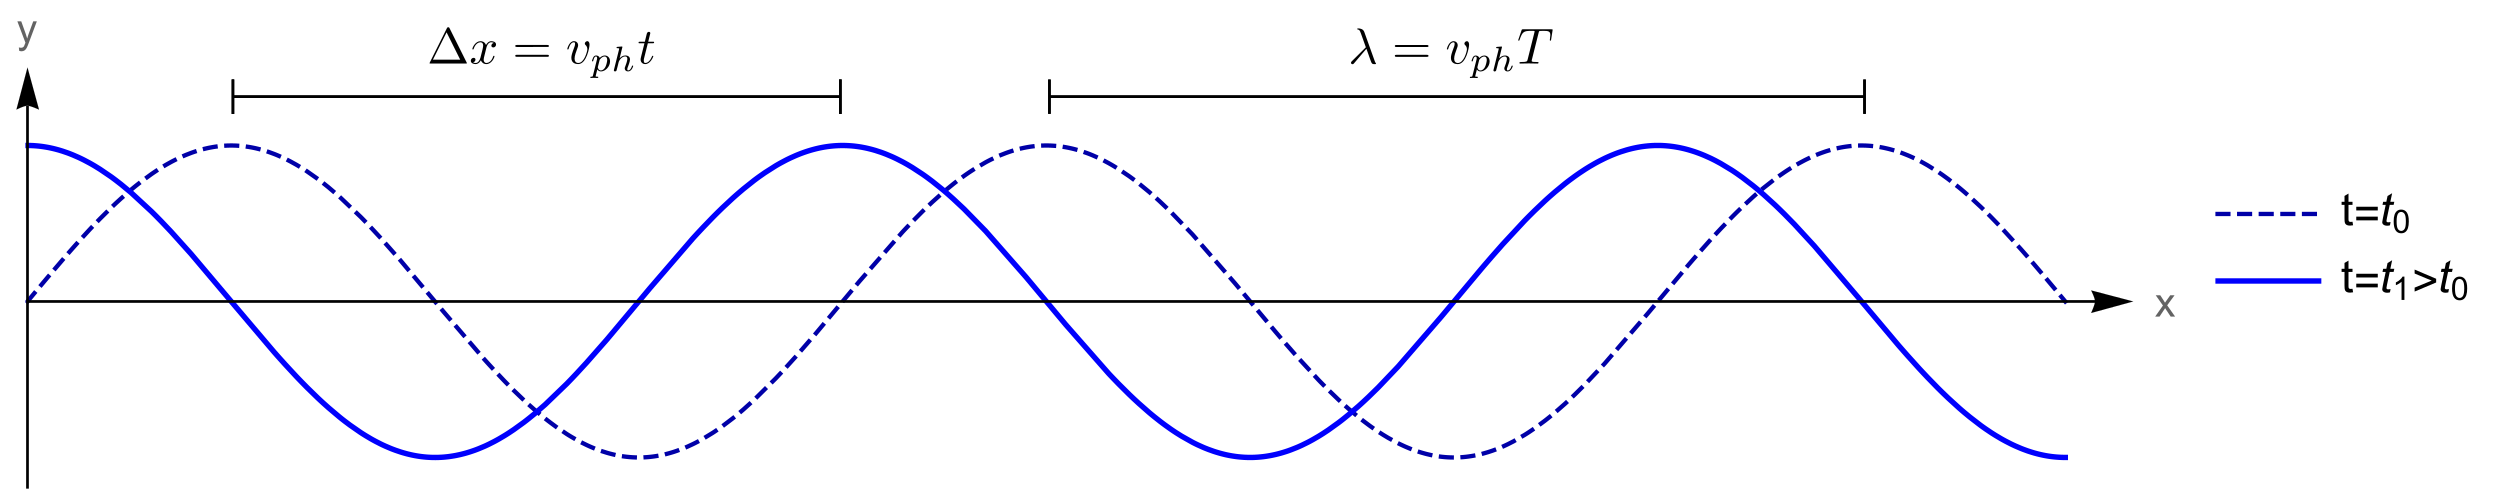 <?xml version="1.0" encoding="UTF-8" standalone="no"?>
<!-- Created with Inkscape (http://www.inkscape.org/) -->

<svg
   xmlns:dc="http://purl.org/dc/elements/1.1/"
   xmlns:cc="http://creativecommons.org/ns#"
   xmlns:rdf="http://www.w3.org/1999/02/22-rdf-syntax-ns#"
   xmlns:svg="http://www.w3.org/2000/svg"
   xmlns="http://www.w3.org/2000/svg"
   xmlns:xlink="http://www.w3.org/1999/xlink"
   version="1.1"
   width="1445.439"
   height="285.273"
   viewBox="0 0 1156.351 228.219"
   id="svg2">
  <defs
     id="defs4">
    <g
       id="g6">
      <symbol
         id="glyph0-0"
         style="overflow:visible">
        <path
           d=""
           id="path9"
           style="stroke:none" />
      </symbol>
      <symbol
         id="glyph0-1"
         style="overflow:visible">
        <path
           d="m 4.375,-8.344 c -2.344,0 -3.953,1.734 -3.953,4.312 0,2.562 1.609,4.297 3.969,4.297 0.984,0 1.875,-0.312 2.547,-0.875 0.875,-0.75 1.406,-2.016 1.406,-3.359 0,-2.641 -1.562,-4.375 -3.969,-4.375 z m 0,0.938 c 1.781,0 2.922,1.344 2.922,3.406 0,1.984 -1.172,3.344 -2.906,3.344 -1.75,0 -2.922,-1.359 -2.922,-3.375 0,-2.031 1.172,-3.375 2.906,-3.375 z m 0,0"
           id="path12"
           style="stroke:none" />
      </symbol>
      <symbol
         id="glyph0-2"
         style="overflow:visible">
        <path
           d="m 5.422,0 0,-5.891 -0.938,0 0,3.344 c 0,1.203 -0.625,1.984 -1.609,1.984 -0.734,0 -1.203,-0.453 -1.203,-1.156 l 0,-4.172 -0.938,0 0,4.547 c 0,0.969 0.734,1.609 1.875,1.609 0.859,0 1.422,-0.312 1.969,-1.094 l 0,0.828 z m 0,0"
           id="path15"
           style="stroke:none" />
      </symbol>
      <symbol
         id="glyph0-3"
         style="overflow:visible">
        <path
           d="m 2.859,-5.891 -0.969,0 0,-1.625 -0.938,0 0,1.625 -0.797,0 0,0.766 0.797,0 0,4.453 c 0,0.594 0.406,0.938 1.141,0.938 0.219,0 0.453,-0.031 0.766,-0.078 l 0,-0.797 C 2.734,-0.578 2.594,-0.562 2.406,-0.562 2,-0.562 1.891,-0.672 1.891,-1.094 l 0,-4.031 0.969,0 z m 0,0"
           id="path18"
           style="stroke:none" />
      </symbol>
      <symbol
         id="glyph0-4"
         style="overflow:visible">
        <path
           d="m 2.812,-8.203 -2.094,0 0,10.594 2.094,0 0,-0.812 -1.156,0 0,-8.969 1.156,0 z m 0,0"
           id="path21"
           style="stroke:none" />
      </symbol>
      <symbol
         id="glyph0-5"
         style="overflow:visible">
        <path
           d="m 5.359,-7.969 -4.125,0 -0.594,4.328 0.906,0 C 2.016,-4.188 2.391,-4.375 3.016,-4.375 c 1.062,0 1.75,0.734 1.75,1.906 0,1.156 -0.672,1.844 -1.75,1.844 -0.859,0 -1.391,-0.438 -1.625,-1.328 l -1,0 c 0.141,0.641 0.25,0.969 0.484,1.25 0.453,0.609 1.266,0.969 2.156,0.969 1.609,0 2.734,-1.172 2.734,-2.859 0,-1.578 -1.047,-2.656 -2.578,-2.656 -0.562,0 -1,0.141 -1.469,0.484 L 2.031,-7 5.359,-7 z m 0,0"
           id="path24"
           style="stroke:none" />
      </symbol>
      <symbol
         id="glyph0-6"
         style="overflow:visible">
        <path
           d="m 5.688,-0.984 -4.188,0 C 1.594,-1.625 1.953,-2.047 2.938,-2.625 l 1.125,-0.609 C 5.172,-3.844 5.75,-4.656 5.75,-5.641 5.75,-6.297 5.484,-6.922 5,-7.344 c -0.469,-0.438 -1.047,-0.625 -1.812,-0.625 -1,0 -1.766,0.359 -2.203,1.031 -0.281,0.422 -0.406,0.922 -0.422,1.734 l 0.984,0 c 0.047,-0.547 0.109,-0.875 0.234,-1.125 0.266,-0.484 0.781,-0.781 1.375,-0.781 0.906,0 1.578,0.641 1.578,1.5 0,0.625 -0.375,1.172 -1.078,1.578 L 2.625,-3.453 C 0.953,-2.516 0.469,-1.75 0.375,0 l 5.312,0 z m 0,0"
           id="path27"
           style="stroke:none" />
      </symbol>
      <symbol
         id="glyph0-7"
         style="overflow:visible">
        <path
           d="m 0.266,2.391 2.078,0 0,-10.594 -2.078,0 0,0.812 1.156,0 0,8.969 -1.156,0 z m 0,0"
           id="path30"
           style="stroke:none" />
      </symbol>
      <symbol
         id="glyph0-8"
         style="overflow:visible">
        <path
           d="m 6,-3.969 -5.438,0 0,0.781 5.438,0 z m 0,1.938 -5.438,0 0,0.781 5.438,0 z m 0,0"
           id="path33"
           style="stroke:none" />
      </symbol>
      <symbol
         id="glyph1-0"
         style="overflow:visible">
        <path
           d="m 2.375,0 0,-11.875 9.5,0 0,11.875 z m 0.297,-0.297 8.906,0 0,-11.281 -8.906,0 z m 0,0"
           id="path36"
           style="stroke:none" />
      </symbol>
      <symbol
         id="glyph1-1"
         style="overflow:visible">
        <path
           d="m 0.141,0 3.594,-5.125 -3.328,-4.734 2.094,0 1.516,2.312 c 0.281,0.438 0.504,0.809 0.672,1.109 0.281,-0.406 0.535,-0.77 0.766,-1.094 l 1.656,-2.328 1.984,0 L 5.703,-5.219 9.359,0 7.312,0 5.281,-3.062 4.75,-3.891 2.156,0 z m 0,0"
           id="path39"
           style="stroke:none" />
      </symbol>
      <symbol
         id="glyph1-2"
         style="overflow:visible">
        <path
           d="M 1.172,3.797 1,2.234 C 1.363,2.328 1.68,2.375 1.953,2.375 c 0.363,0 0.656,-0.062 0.875,-0.188 0.227,-0.125 0.414,-0.297 0.562,-0.516 0.102,-0.168 0.27,-0.586 0.5,-1.25 0.031,-0.094 0.082,-0.23 0.156,-0.406 l -3.734,-9.875 1.797,0 2.047,5.719 c 0.27,0.719 0.508,1.48 0.719,2.281 0.188,-0.77 0.414,-1.52 0.688,-2.25 l 2.094,-5.75 1.672,0 -3.75,10.031 C 5.18,1.254 4.867,2 4.641,2.406 4.348,2.957 4.008,3.359 3.625,3.609 3.238,3.867 2.781,4 2.25,4 1.926,4 1.566,3.93 1.172,3.797 z m 0,0"
           id="path42"
           style="stroke:none" />
      </symbol>
      <symbol
         id="glyph2-0"
         style="overflow:visible">
        <path
           d="m 2.625,0 0,-13.125 10.5,0 0,13.125 z m 0.328,-0.328 9.844,0 0,-12.469 -9.844,0 z m 0,0"
           id="path45"
           style="stroke:none" />
      </symbol>
      <symbol
         id="glyph2-1"
         style="overflow:visible">
        <path
           d="M 5.422,-1.656 5.688,-0.016 c -0.523,0.102 -0.992,0.156 -1.406,0.156 -0.668,0 -1.188,-0.105 -1.562,-0.312 -0.367,-0.219 -0.625,-0.5 -0.781,-0.844 C 1.789,-1.359 1.719,-2.082 1.719,-3.188 l 0,-6.266 -1.344,0 0,-1.438 1.344,0 0,-2.703 1.844,-1.094 0,3.797 1.859,0 0,1.438 -1.859,0 0,6.359 c 0,0.531 0.031,0.875 0.094,1.031 0.062,0.148 0.164,0.266 0.312,0.359 0.145,0.086 0.359,0.125 0.641,0.125 0.195,0 0.469,-0.023 0.812,-0.078 z m 0,0"
           id="path48"
           style="stroke:none" />
      </symbol>
      <symbol
         id="glyph3-0"
         style="overflow:visible">
        <path
           d="m 1.312,0 0,-16.797 7.875,0 L 9.188,0 z m 1.312,-1.312 5.25,0 0,-14.172 -5.25,0 z m 0,0"
           id="path51"
           style="stroke:none" />
      </symbol>
      <symbol
         id="glyph3-1"
         style="overflow:visible">
        <path
           d="m 11.109,-6.875 -9.953,0 0,-1.719 9.953,0 z m 0,4.578 -9.953,0 0,-1.719 9.953,0 z m 0,0"
           id="path54"
           style="stroke:none" />
      </symbol>
      <symbol
         id="glyph3-2"
         style="overflow:visible">
        <path
           d="m 11.109,-4.562 -9.953,4.203 0,-1.828 7.891,-3.234 -7.891,-3.281 0,-1.828 9.953,4.25 z m 0,0"
           id="path57"
           style="stroke:none" />
      </symbol>
      <symbol
         id="glyph4-0"
         style="overflow:visible">
        <path
           d="m 2.625,0 0,-13.125 10.5,0 0,13.125 z m 0.328,-0.328 9.844,0 0,-12.469 -9.844,0 z m 0,0"
           id="path60"
           style="stroke:none" />
      </symbol>
      <symbol
         id="glyph4-1"
         style="overflow:visible">
        <path
           d="M 5.031,-1.5 4.734,0.016 C 4.285,0.129 3.852,0.188 3.438,0.188 c -0.742,0 -1.328,-0.184 -1.766,-0.547 -0.336,-0.27 -0.5,-0.645 -0.5,-1.125 0,-0.227 0.094,-0.773 0.281,-1.641 l 1.312,-6.328 -1.469,0 0.297,-1.438 1.469,0 0.562,-2.672 2.125,-1.281 -0.828,3.953 1.828,0 -0.312,1.438 -1.812,0 L 3.359,-3.438 C 3.203,-2.664 3.125,-2.207 3.125,-2.062 c 0,0.219 0.062,0.387 0.188,0.5 0.125,0.117 0.332,0.172 0.625,0.172 0.406,0 0.77,-0.035 1.094,-0.109 z m 0,0"
           id="path63"
           style="stroke:none" />
      </symbol>
      <symbol
         id="glyph5-0"
         style="overflow:visible">
        <path
           d="m 1.875,0 0,-9.375 7.5,0 0,9.375 z m 0.234,-0.234 7.031,0 0,-8.906 -7.031,0 z m 0,0"
           id="path66"
           style="stroke:none" />
      </symbol>
      <symbol
         id="glyph5-1"
         style="overflow:visible">
        <path
           d="m 0.625,-5.297 c 0,-1.27 0.129,-2.289 0.391,-3.062 0.258,-0.77 0.645,-1.363 1.156,-1.781 0.52,-0.426 1.172,-0.641 1.953,-0.641 0.57,0 1.078,0.121 1.516,0.359 0.438,0.23 0.797,0.562 1.078,1 0.281,0.43 0.5,0.961 0.656,1.594 0.164,0.625 0.25,1.469 0.25,2.531 0,1.262 -0.133,2.281 -0.391,3.062 C 6.973,-1.461 6.582,-0.863 6.062,-0.438 5.551,-0.02 4.906,0.188 4.125,0.188 3.094,0.188 2.281,-0.188 1.688,-0.938 0.977,-1.82 0.625,-3.273 0.625,-5.297 z m 1.359,0 c 0,1.762 0.203,2.934 0.609,3.516 0.414,0.586 0.926,0.875 1.531,0.875 0.602,0 1.109,-0.289 1.516,-0.875 0.414,-0.582 0.625,-1.754 0.625,-3.516 0,-1.77 -0.211,-2.941 -0.625,-3.516 -0.406,-0.582 -0.918,-0.875 -1.531,-0.875 -0.605,0 -1.09,0.258 -1.453,0.766 -0.449,0.656 -0.672,1.867 -0.672,3.625 z m 0,0"
           id="path69"
           style="stroke:none" />
      </symbol>
      <symbol
         id="glyph5-2"
         style="overflow:visible">
        <path
           d="m 5.594,0 -1.328,0 0,-8.406 c -0.312,0.305 -0.73,0.609 -1.25,0.922 -0.512,0.305 -0.969,0.527 -1.375,0.672 l 0,-1.281 c 0.727,-0.344 1.367,-0.758 1.922,-1.25 0.551,-0.488 0.941,-0.969 1.172,-1.438 l 0.859,0 z m 0,0"
           id="path72"
           style="stroke:none" />
      </symbol>
    </g>
    <clipPath
       id="clip1">
      <path
         d="m 56,57 953,0 0,164 -953,0 z m 0,0"
         id="path75" />
    </clipPath>
    <clipPath
       id="clip2">
      <path
         d="m 56,55 956,0 0,168 -956,0 z m 0,0"
         id="path78" />
    </clipPath>
    <clipPath
       id="clipPath4894">
      <rect
         width="1051.228"
         height="218.64"
         ry="0"
         x="-369.065"
         y="979.586"
         id="rect4896"
         style="fill:none;stroke:#000000;stroke-width:0.365;stroke-opacity:1" />
    </clipPath>
    <clipPath
       id="clipPath4898">
      <rect
         width="1051.228"
         height="218.64"
         ry="0"
         x="-67.766"
         y="979.612"
         id="rect4900"
         style="fill:none;stroke:#000000;stroke-width:0.365;stroke-opacity:1" />
    </clipPath>
    <clipPath
       id="clipPath4902">
      <rect
         width="1156.351"
         height="240.504"
         ry="0"
         x="44.259"
         y="-4.305"
         id="rect4904"
         style="fill:none;stroke:#000000;stroke-width:0.402;stroke-opacity:1" />
    </clipPath>
    <clipPath
       id="clipPath4906">
      <rect
         width="1156.351"
         height="240.504"
         ry="0"
         x="44.259"
         y="-4.305"
         id="rect4908"
         style="fill:none;stroke:#000000;stroke-width:0.402;stroke-opacity:1" />
    </clipPath>
    <clipPath
       id="clipPath4910">
      <rect
         width="1156.351"
         height="240.504"
         ry="0"
         x="44.259"
         y="-4.305"
         id="rect4912"
         style="fill:none;stroke:#000000;stroke-width:0.402;stroke-opacity:1" />
    </clipPath>
    <clipPath
       id="clipPath4914">
      <rect
         width="1156.351"
         height="240.504"
         ry="0"
         x="44.259"
         y="-4.305"
         id="rect4916"
         style="fill:none;stroke:#000000;stroke-width:0.402;stroke-opacity:1" />
    </clipPath>
    <clipPath
       id="clipPath4918">
      <rect
         width="1156.351"
         height="240.504"
         ry="0"
         x="44.259"
         y="-4.305"
         id="rect4920"
         style="fill:none;stroke:#000000;stroke-width:0.402;stroke-opacity:1" />
    </clipPath>
    <clipPath
       id="clipPath4922">
      <rect
         width="1156.351"
         height="240.504"
         ry="0"
         x="44.259"
         y="-4.305"
         id="rect4924"
         style="fill:none;stroke:#000000;stroke-width:0.402;stroke-opacity:1" />
    </clipPath>
    <clipPath
       id="clipPath4926">
      <rect
         width="1156.351"
         height="240.504"
         ry="0"
         x="44.259"
         y="-4.305"
         id="rect4928"
         style="fill:none;stroke:#000000;stroke-width:0.402;stroke-opacity:1" />
    </clipPath>
    <clipPath
       id="clipPath4930">
      <rect
         width="1156.351"
         height="240.504"
         ry="0"
         x="44.259"
         y="-4.305"
         id="rect4932"
         style="fill:none;stroke:#000000;stroke-width:0.402;stroke-opacity:1" />
    </clipPath>
    <clipPath
       id="clipPath4934">
      <rect
         width="1156.351"
         height="240.504"
         ry="0"
         x="44.259"
         y="-4.305"
         id="rect4936"
         style="fill:none;stroke:#000000;stroke-width:0.402;stroke-opacity:1" />
    </clipPath>
    <clipPath
       id="clipPath4938">
      <rect
         width="1156.351"
         height="240.504"
         ry="0"
         x="44.259"
         y="-4.305"
         id="rect4940"
         style="fill:none;stroke:#000000;stroke-width:0.402;stroke-opacity:1" />
    </clipPath>
    <clipPath
       id="clipPath4942">
      <rect
         width="1156.351"
         height="240.504"
         ry="0"
         x="44.259"
         y="-4.305"
         id="rect4944"
         style="fill:none;stroke:#000000;stroke-width:0.402;stroke-opacity:1" />
    </clipPath>
    <clipPath
       id="clipPath4946">
      <rect
         width="1156.351"
         height="240.504"
         ry="0"
         x="44.259"
         y="-4.305"
         id="rect4948"
         style="fill:none;stroke:#000000;stroke-width:0.402;stroke-opacity:1" />
    </clipPath>
    <clipPath
       id="clipPath4950">
      <rect
         width="1156.351"
         height="240.504"
         ry="0"
         x="44.259"
         y="-4.305"
         id="rect4952"
         style="fill:none;stroke:#000000;stroke-width:0.402;stroke-opacity:1" />
    </clipPath>
  </defs>
  <g
     transform="translate(-44.259,0.719)"
     clip-path="url(#clipPath4950)"
     id="surface7">
    <path
       d="m 1279.001,6 4,0 0,227 -4,0"
       transform="translate(-31.028,-6)"
       id="path81"
       style="fill:none;stroke:#b0b0b0;stroke-width:1;stroke-linecap:square;stroke-linejoin:miter;stroke-miterlimit:10;stroke-opacity:1" />
    <path
       d="m 1278.001,6 5,5"
       transform="translate(-31.028,-6)"
       id="path83"
       style="fill:none;stroke:#b0b0b0;stroke-width:1;stroke-linecap:square;stroke-linejoin:miter;stroke-miterlimit:10;stroke-opacity:1" />
    <path
       d="m 1280.001,12 3,0"
       transform="translate(-31.028,-6)"
       id="path85"
       style="fill:none;stroke:#b0b0b0;stroke-width:1;stroke-linecap:square;stroke-linejoin:miter;stroke-miterlimit:10;stroke-opacity:1" />
    <g
       id="g87"
       style="fill:#979797;fill-opacity:1">
      <use
         id="use89"
         x="0"
         y="118.5"
         width="1253"
         height="228"
         xlink:href="#glyph0-1" />
      <use
         id="use91"
         x="9"
         y="118.5"
         width="1253"
         height="228"
         xlink:href="#glyph0-2" />
      <use
         id="use93"
         x="15"
         y="118.5"
         width="1253"
         height="228"
         xlink:href="#glyph0-3" />
      <use
         id="use95"
         x="18"
         y="118.5"
         width="1253"
         height="228"
         xlink:href="#glyph0-4" />
      <use
         id="use97"
         x="21"
         y="118.5"
         width="1253"
         height="228"
         xlink:href="#glyph0-5" />
      <use
         id="use99"
         x="27"
         y="118.5"
         width="1253"
         height="228"
         xlink:href="#glyph0-6" />
      <use
         id="use101"
         x="33"
         y="118.5"
         width="1253"
         height="228"
         xlink:href="#glyph0-7" />
      <use
         id="use103"
         x="36"
         y="118.5"
         width="1253"
         height="228"
         xlink:href="#glyph0-8" />
    </g>
    <g
       clip-path="url(#clip1)"
       id="g105">
      <path
         d="m 88.001,144.723 2.312,-2.781 2.312,-2.773 4.625,-5.523 9.25,-10.816 0.312,-0.359 0.316,-0.359 0.625,-0.711 1.254,-1.422 2.508,-2.809 5.016,-5.473 0.312,-0.332 0.312,-0.336 0.625,-0.664 1.254,-1.316 2.508,-2.59 5.016,-4.973 0.293,-0.281 0.293,-0.277 0.586,-0.559 1.168,-1.102 2.344,-2.148 4.68,-4.082 0.293,-0.246 0.879,-0.727 1.172,-0.953 2.34,-1.84 4.68,-3.43 0.289,-0.199 0.285,-0.195 0.574,-0.391 1.148,-0.766 2.297,-1.465 0.285,-0.176 0.289,-0.176 0.57,-0.344 1.148,-0.676 2.297,-1.281 0.285,-0.152 0.289,-0.152 0.574,-0.297 1.145,-0.582 2.297,-1.09 0.285,-0.129 0.289,-0.129 0.574,-0.25 1.145,-0.484 2.297,-0.891 0.312,-0.113 0.309,-0.113 0.625,-0.215 1.242,-0.414 0.625,-0.195 0.621,-0.188 1.246,-0.352 0.309,-0.082 0.312,-0.082 0.621,-0.156 1.246,-0.293 0.312,-0.066 0.309,-0.066 0.625,-0.125 1.242,-0.23 0.312,-0.055 0.312,-0.051 0.621,-0.098 0.312,-0.043 0.309,-0.043 0.625,-0.082 0.309,-0.035 0.625,-0.07 0.309,-0.031 0.312,-0.031 0.312,-0.027 0.621,-0.047 0.312,-0.023 0.309,-0.02 0.312,-0.02 0.312,-0.016 0.309,-0.016 0.312,-0.012 0.312,-0.008 0.309,-0.008 0.312,-0.008 0.625,-0.008 0.621,0 0.312,0.004 0.309,0.008 0.312,0.004 0.289,0.012 0.293,0.008 0.289,0.012 0.289,0.016 0.293,0.016 0.289,0.016 0.289,0.02 0.293,0.02 0.289,0.02 0.289,0.023 0.582,0.055 0.289,0.027 0.293,0.031 0.582,0.066 0.578,0.07 0.582,0.082 0.289,0.043 0.293,0.043 0.578,0.09 0.293,0.051 0.289,0.051 0.582,0.105 1.16,0.234 0.293,0.059 0.289,0.066 0.582,0.133 1.16,0.285 0.289,0.074 0.293,0.078 0.578,0.16 1.164,0.336 0.289,0.09 0.293,0.09 0.578,0.184 1.164,0.391 2.32,0.859 0.633,0.25 0.629,0.258 1.258,0.539 2.52,1.164 0.312,0.152 0.316,0.156 0.629,0.316 1.258,0.652 2.52,1.395 0.316,0.184 0.312,0.184 0.629,0.371 1.262,0.766 2.516,1.617 5.035,3.543 0.312,0.23 0.309,0.23 0.617,0.469 1.234,0.957 2.473,1.98 4.945,4.223 9.887,9.41 0.289,0.293 0.289,0.289 0.578,0.59 1.152,1.184 2.305,2.414 4.613,4.969 9.223,10.434 20.004,23.82 18.676,21.812 0.285,0.32 0.285,0.316 0.574,0.637 1.145,1.266 2.289,2.492 4.574,4.848 0.289,0.297 0.285,0.297 0.57,0.586 1.145,1.168 2.289,2.289 4.578,4.395 0.309,0.289 0.312,0.289 0.621,0.57 1.238,1.129 2.484,2.195 4.965,4.125 0.312,0.246 0.309,0.246 0.621,0.484 1.242,0.949 2.484,1.832 4.965,3.359 0.578,0.367 0.578,0.359 1.16,0.699 2.316,1.332 0.578,0.32 0.582,0.309 1.156,0.609 2.316,1.137 0.289,0.137 0.293,0.133 0.578,0.266 1.156,0.508 0.293,0.121 0.289,0.121 0.578,0.238 1.16,0.457 0.289,0.113 0.289,0.105 0.578,0.215 1.16,0.406 2.316,0.734 0.312,0.094 0.316,0.086 0.625,0.176 1.258,0.324 0.625,0.148 0.629,0.145 1.258,0.262 0.312,0.062 0.312,0.059 0.629,0.109 0.312,0.055 0.316,0.051 0.629,0.094 0.312,0.047 0.312,0.043 0.629,0.078 0.312,0.039 0.316,0.035 0.625,0.062 0.316,0.031 0.312,0.027 0.316,0.023 0.625,0.047 0.316,0.019 0.625,0.031 0.316,0.016 0.312,0.012 0.312,0.008 0.316,0.008 0.312,0.004 0.316,0.004 0.312,0.004 0.312,0 0.316,-0.004 0.312,-0.004 0.312,-0.008 0.316,-0.008 0.312,-0.008 0.312,-0.012 0.316,-0.016 0.312,-0.016 0.316,-0.019 0.625,-0.039 0.316,-0.027 0.312,-0.023 0.312,-0.027 0.629,-0.062 0.617,-0.07 0.617,-0.074 0.309,-0.043 0.305,-0.039 0.926,-0.141 0.309,-0.051 0.617,-0.105 1.23,-0.234 0.309,-0.062 0.309,-0.066 0.617,-0.137 1.234,-0.293 0.305,-0.078 0.926,-0.246 1.234,-0.355 0.309,-0.094 0.305,-0.094 0.617,-0.195 1.234,-0.414 2.465,-0.914 0.309,-0.121 0.309,-0.125 0.617,-0.254 1.23,-0.527 2.465,-1.141 0.289,-0.141 0.285,-0.141 0.578,-0.289 1.148,-0.594 2.301,-1.262 4.598,-2.797 0.285,-0.188 0.289,-0.188 0.574,-0.383 1.148,-0.777 2.301,-1.621 4.598,-3.492 0.312,-0.246 0.312,-0.25 0.621,-0.508 1.25,-1.023 2.492,-2.117 4.988,-4.492 9.977,-9.895 0.289,-0.305 0.293,-0.305 1.746,-1.852 2.324,-2.512 4.656,-5.152 9.312,-10.738 20.176,-24.129 19.812,-22.684 0.289,-0.309 0.285,-0.312 0.578,-0.617 1.156,-1.227 2.309,-2.41 4.621,-4.656 0.289,-0.285 0.867,-0.844 1.156,-1.109 2.309,-2.172 4.621,-4.141 0.625,-0.539 0.625,-0.531 1.254,-1.047 2.504,-2.031 0.625,-0.492 0.629,-0.488 1.25,-0.953 2.508,-1.836 0.625,-0.445 0.625,-0.438 1.254,-0.855 2.504,-1.629 5.008,-2.941 0.586,-0.312 0.586,-0.309 1.168,-0.598 2.34,-1.121 0.293,-0.133 0.289,-0.129 0.586,-0.258 1.168,-0.496 2.34,-0.918 0.586,-0.211 0.582,-0.207 1.172,-0.395 0.293,-0.094 0.289,-0.09 0.586,-0.18 1.168,-0.34 0.293,-0.082 0.293,-0.078 0.586,-0.152 1.168,-0.289 0.586,-0.133 0.582,-0.125 1.172,-0.234 0.57,-0.102 0.574,-0.098 0.285,-0.047 0.289,-0.047 0.574,-0.082 0.57,-0.078 0.574,-0.07 0.285,-0.035 0.289,-0.031 0.57,-0.059 0.289,-0.027 0.285,-0.023 0.289,-0.023 0.285,-0.023 0.285,-0.02 0.289,-0.02 0.57,-0.031 0.289,-0.012 0.57,-0.023 0.289,-0.008 0.285,-0.008 0.289,-0.004 0.57,-0.008 0.574,0 0.285,0.004 0.289,0.004 0.57,0.016 0.289,0.008 0.285,0.012 0.289,0.012 0.57,0.031 0.289,0.02 0.57,0.039 0.574,0.047 0.285,0.027 0.289,0.027 0.574,0.059 0.285,0.031 0.285,0.035 0.574,0.074 0.285,0.039 0.289,0.039 0.57,0.086 1.148,0.191 0.309,0.059 0.312,0.059 0.621,0.121 1.246,0.27 0.309,0.07 0.312,0.074 0.621,0.152 1.242,0.328 0.312,0.09 0.309,0.086 0.625,0.184 1.242,0.391 2.488,0.867 0.309,0.117 0.312,0.117 0.621,0.242 1.242,0.508 2.488,1.102 0.312,0.148 0.309,0.145 0.621,0.301 1.246,0.621 2.488,1.328 0.578,0.328 0.582,0.332 1.16,0.68 2.32,1.43 4.641,3.137 0.289,0.211 0.293,0.207 0.578,0.422 1.16,0.859 2.324,1.785 4.641,3.809 0.312,0.27 0.316,0.273 0.629,0.543 1.258,1.109 2.516,2.277 5.031,4.797 10.062,10.434 19.754,22.723 18.43,22.051 0.312,0.371 0.938,1.102 1.246,1.465 2.5,2.906 4.996,5.707 9.992,10.852 0.289,0.305 0.293,0.301 0.582,0.602 1.168,1.195 2.332,2.34 4.66,4.492 0.293,0.273 0.293,0.27 0.582,0.539 1.164,1.066 2.332,2.074 4.664,3.918 0.285,0.23 0.289,0.23 0.57,0.453 1.141,0.895 2.289,1.723 0.285,0.211 0.855,0.621 1.145,0.812 2.285,1.555 0.285,0.191 0.285,0.188 0.574,0.367 1.141,0.727 2.285,1.379 4.574,2.484 0.309,0.156 0.309,0.152 0.621,0.301 1.242,0.578 0.617,0.281 0.621,0.273 1.242,0.523 0.617,0.25 0.621,0.242 1.242,0.465 2.48,0.844 0.309,0.098 0.309,0.094 0.621,0.184 1.242,0.348 0.617,0.164 0.621,0.152 1.242,0.289 0.309,0.066 0.309,0.062 0.621,0.125 0.312,0.059 0.309,0.059 0.621,0.109 0.617,0.102 0.621,0.094 0.312,0.043 0.309,0.043 0.621,0.078 0.289,0.035 0.578,0.062 0.867,0.082 0.578,0.047 0.578,0.039 0.867,0.047 0.289,0.012 0.293,0.012 0.578,0.016 0.867,0.012 0.578,0 0.578,-0.008 0.867,-0.023 0.289,-0.012 0.289,-0.016 0.289,-0.012 0.289,-0.019 0.289,-0.016 0.293,-0.019 0.289,-0.023 0.289,-0.019 0.289,-0.027 0.289,-0.023 0.289,-0.031 0.578,-0.059 0.578,-0.07 0.578,-0.074 1.156,-0.168 0.289,-0.047 0.293,-0.047 0.578,-0.102 1.156,-0.219 0.289,-0.062 0.289,-0.059 0.578,-0.129 1.156,-0.273 0.316,-0.078 0.312,-0.082 0.625,-0.168 1.258,-0.359 0.625,-0.188 0.629,-0.199 1.254,-0.418 0.312,-0.109 0.312,-0.113 0.629,-0.227 1.254,-0.48 2.508,-1.047 0.316,-0.141 0.312,-0.141 0.625,-0.285 1.258,-0.598 2.508,-1.281 5.016,-2.895 0.586,-0.367 0.586,-0.371 1.172,-0.766 2.344,-1.59 4.684,-3.453 0.293,-0.227 0.879,-0.691 1.172,-0.938 2.344,-1.934 4.684,-4.102 0.289,-0.262 0.285,-0.262 0.574,-0.527 1.148,-1.07 2.297,-2.184 4.594,-4.555 9.188,-9.754 19.93,-23.152 18.602,-22.207 0.312,-0.367 0.316,-0.367 0.629,-0.734 1.262,-1.465 2.52,-2.895 5.039,-5.672 0.316,-0.352 0.312,-0.348 0.629,-0.691 1.262,-1.375 2.52,-2.711 5.039,-5.234 0.617,-0.625 0.621,-0.621 1.234,-1.227 2.477,-2.402 4.945,-4.582 0.617,-0.547 0.621,-0.547 1.234,-1.074 2.477,-2.082 4.945,-3.891 0.578,-0.43 0.578,-0.426 1.152,-0.832 2.309,-1.602 0.289,-0.191 0.285,-0.195 0.578,-0.379 1.152,-0.746 2.309,-1.422 0.289,-0.168 0.289,-0.172 0.578,-0.336 1.152,-0.652 2.309,-1.234 0.289,-0.145 0.285,-0.148 0.578,-0.285 1.152,-0.559 2.309,-1.039 0.625,-0.266 0.625,-0.258 1.254,-0.492 0.625,-0.234 0.625,-0.227 1.25,-0.434 0.312,-0.105 0.312,-0.102 0.629,-0.195 1.25,-0.375 0.625,-0.172 0.625,-0.168 1.25,-0.312 0.312,-0.074 0.312,-0.07 0.629,-0.137 0.312,-0.062 0.312,-0.066 0.625,-0.121 0.312,-0.055 0.312,-0.059 0.625,-0.105 0.312,-0.047 0.312,-0.051 0.625,-0.09 0.312,-0.039 0.316,-0.043 0.625,-0.074 0.312,-0.035 0.312,-0.031 0.625,-0.059 0.312,-0.027 0.625,-0.047 0.625,-0.039 0.625,-0.031 0.312,-0.012 0.293,-0.012 0.293,-0.008 0.293,-0.004 0.289,-0.008 0.293,-0.004 0.586,0 0.289,0.004 0.293,0 0.879,0.023 0.289,0.008 0.293,0.012 0.586,0.031 0.289,0.016 0.586,0.039 0.293,0.023 0.289,0.023 0.879,0.082 0.289,0.031 0.879,0.105 0.289,0.035 0.293,0.039 0.586,0.086 0.289,0.043 0.293,0.047 0.586,0.098 1.168,0.215 0.289,0.059 0.293,0.059 0.586,0.125 1.168,0.27 0.289,0.07 0.293,0.07 0.586,0.152 1.168,0.324 2.336,0.723 0.285,0.094 0.285,0.098 0.574,0.203 1.145,0.418 2.289,0.91 0.285,0.121 0.289,0.121 0.57,0.25 1.145,0.516 2.293,1.109 0.57,0.289 0.574,0.301 1.145,0.613 2.289,1.293 4.582,2.867 0.309,0.207 0.312,0.207 0.621,0.422 1.242,0.863 2.484,1.805 4.969,3.891 0.309,0.254 0.312,0.258 0.621,0.52 1.242,1.051 2.484,2.172 4.969,4.586 0.578,0.555 0.582,0.559 1.156,1.129 2.32,2.309 4.637,4.785 9.274,10.16 0.648,0.734 0.644,0.734 1.297,1.48 2.586,2.988 5.176,6.078 0.324,0.383 0.324,0.387 0.644,0.766 1.297,1.543 2.586,3.094 0.648,0.773 0.648,0.777 1.293,1.555 0.324,0.387 0.32,0.391 0.648,0.777 0.324,0.387 0.324,0.391 0.324,0.387 0.32,0.391"
         transform="translate(-31.028,-6)"
         id="path107"
         style="fill:none;stroke:#0000a8;stroke-width:2;stroke-linecap:square;stroke-linejoin:miter;stroke-miterlimit:3.25;stroke-opacity:1;stroke-dasharray:5, 5" />
    </g>
    <g
       clip-path="url(#clip2)"
       id="g109">
      <path
         d="m 88.001,72.574 0.289,0 0.867,0.012 0.289,0.008 0.289,0.012 0.289,0.008 0.289,0.016 0.289,0.012 0.289,0.016 0.867,0.059 0.289,0.023 0.578,0.051 0.578,0.055 0.578,0.066 0.289,0.031 0.289,0.039 0.578,0.074 0.578,0.086 0.578,0.09 1.156,0.199 0.578,0.109 0.578,0.117 1.156,0.254 0.289,0.066 0.867,0.211 1.156,0.309 0.289,0.078 0.289,0.082 0.578,0.172 1.156,0.355 2.312,0.793 0.312,0.113 0.316,0.117 0.625,0.242 1.254,0.5 2.508,1.094 0.312,0.145 0.312,0.148 0.629,0.297 1.254,0.621 2.508,1.324 0.312,0.172 0.312,0.176 0.625,0.355 1.254,0.73 2.508,1.547 5.016,3.406 0.586,0.422 0.586,0.434 1.168,0.875 2.344,1.816 4.68,3.875 9.363,8.645 0.289,0.281 0.285,0.285 0.574,0.566 1.148,1.148 2.297,2.34 4.59,4.84 9.18,10.215 19.918,23.59 18.586,21.914 0.633,0.711 0.629,0.715 1.258,1.414 2.52,2.793 5.035,5.434 0.316,0.332 0.312,0.328 0.629,0.66 1.262,1.305 2.516,2.562 5.035,4.906 0.312,0.293 0.926,0.867 1.234,1.137 2.473,2.215 4.945,4.18 0.617,0.5 0.617,0.492 1.238,0.965 2.473,1.863 4.941,3.426 0.578,0.375 0.578,0.367 1.152,0.719 2.305,1.371 0.578,0.328 0.574,0.32 1.152,0.625 2.309,1.18 0.289,0.141 0.285,0.141 0.578,0.273 1.152,0.527 2.305,0.984 0.289,0.113 0.289,0.117 0.578,0.223 1.152,0.43 2.305,0.781 0.625,0.195 0.625,0.184 1.25,0.352 0.625,0.164 0.625,0.156 1.25,0.289 0.625,0.133 0.625,0.125 0.625,0.117 0.629,0.109 0.312,0.055 0.312,0.047 0.625,0.098 0.625,0.086 0.625,0.078 0.625,0.07 0.938,0.094 0.312,0.023 0.312,0.027 0.312,0.023 0.625,0.039 0.625,0.031 0.625,0.023 0.938,0.023 0.312,0 0.312,0.004 0.312,0 0.625,-0.008 0.625,-0.016 0.625,-0.023 0.938,-0.047 0.312,-0.023 0.312,-0.019 0.312,-0.023 0.293,-0.027 0.293,-0.023 0.582,-0.059 0.293,-0.031 0.289,-0.031 0.586,-0.07 0.289,-0.039 0.293,-0.039 0.586,-0.086 1.164,-0.188 0.293,-0.051 0.293,-0.055 0.582,-0.109 1.168,-0.246 0.293,-0.062 0.289,-0.066 0.586,-0.141 1.168,-0.293 0.289,-0.078 0.293,-0.082 0.582,-0.164 1.168,-0.352 0.293,-0.09 0.293,-0.094 0.582,-0.191 1.168,-0.402 0.289,-0.102 0.293,-0.109 0.586,-0.215 1.164,-0.457 2.336,-0.984 0.285,-0.125 0.285,-0.129 0.574,-0.266 1.145,-0.543 2.289,-1.16 0.57,-0.305 0.574,-0.312 1.145,-0.637 2.285,-1.348 0.289,-0.176 0.285,-0.176 0.57,-0.355 1.145,-0.73 2.289,-1.527 4.578,-3.305 0.309,-0.238 0.312,-0.238 0.621,-0.48 1.238,-0.977 2.484,-2.023 4.965,-4.312 9.934,-9.574 0.289,-0.293 0.289,-0.301 0.578,-0.594 1.16,-1.203 2.316,-2.449 4.633,-5.035 9.27,-10.551 20.09,-23.965 19.723,-22.867 0.289,-0.312 0.285,-0.316 0.578,-0.629 1.148,-1.246 2.301,-2.461 4.598,-4.77 0.285,-0.289 0.289,-0.289 0.574,-0.578 1.148,-1.141 2.301,-2.242 4.598,-4.281 0.625,-0.562 0.621,-0.555 1.25,-1.094 2.492,-2.121 4.988,-3.969 0.625,-0.469 0.621,-0.465 1.246,-0.906 2.496,-1.742 4.988,-3.172 0.289,-0.172 0.293,-0.172 0.582,-0.336 1.164,-0.656 2.324,-1.234 0.293,-0.148 0.289,-0.148 0.582,-0.285 1.164,-0.559 2.328,-1.039 0.293,-0.121 0.289,-0.121 0.582,-0.238 1.164,-0.457 0.293,-0.109 0.289,-0.105 0.582,-0.215 1.164,-0.402 0.289,-0.098 0.293,-0.094 0.582,-0.188 1.164,-0.352 0.289,-0.082 0.293,-0.082 0.582,-0.16 1.164,-0.301 0.312,-0.074 0.316,-0.074 0.633,-0.145 0.312,-0.07 0.316,-0.066 0.629,-0.125 0.316,-0.062 0.316,-0.059 0.629,-0.113 1.262,-0.199 0.633,-0.086 0.629,-0.082 0.316,-0.035 0.312,-0.035 0.633,-0.066 0.312,-0.027 0.316,-0.027 0.633,-0.047 0.312,-0.023 0.316,-0.02 0.316,-0.016 0.312,-0.016 0.949,-0.035 0.312,-0.008 0.633,-0.008 0.629,0 0.633,0.008 0.312,0.008 0.316,0.008 0.316,0.012 0.312,0.012 0.633,0.031 0.316,0.02 0.312,0.02 0.633,0.047 0.312,0.027 0.316,0.027 0.633,0.062 0.312,0.035 0.316,0.039 0.629,0.078 0.633,0.086 0.629,0.094 0.309,0.051 0.312,0.051 0.617,0.109 1.238,0.238 0.309,0.066 0.312,0.066 0.617,0.137 1.238,0.301 0.309,0.078 0.312,0.082 0.617,0.168 1.238,0.359 2.477,0.809 0.309,0.109 0.309,0.113 0.621,0.227 1.238,0.477 2.477,1.043 0.309,0.141 0.309,0.137 0.621,0.289 1.238,0.59 2.477,1.27 0.289,0.156 0.285,0.156 0.578,0.316 1.156,0.652 2.309,1.379 4.621,3.023 0.289,0.203 0.289,0.199 0.578,0.41 1.156,0.832 2.309,1.73 4.621,3.707 0.625,0.523 0.625,0.535 1.254,1.078 2.504,2.227 5.012,4.691 10.016,10.246 18.711,21.32 18.34,21.965 19.898,22.645 0.578,0.617 0.582,0.613 1.16,1.215 2.32,2.398 4.641,4.613 0.289,0.281 0.293,0.277 0.578,0.555 1.16,1.102 2.324,2.145 4.641,4.078 0.312,0.262 0.316,0.266 0.629,0.523 1.258,1.031 2.516,1.988 0.312,0.242 0.316,0.238 0.629,0.477 1.258,0.934 2.516,1.793 0.312,0.215 0.316,0.215 0.629,0.426 1.258,0.832 2.516,1.578 5.031,2.832 0.309,0.156 0.309,0.16 0.617,0.309 1.234,0.598 2.469,1.109 0.309,0.133 0.309,0.129 0.617,0.25 1.234,0.484 2.473,0.883 0.309,0.102 0.926,0.293 1.234,0.367 0.617,0.172 0.617,0.164 1.234,0.309 0.309,0.074 0.309,0.07 0.926,0.199 0.309,0.062 0.926,0.176 0.309,0.055 0.617,0.105 1.234,0.188 0.578,0.078 0.574,0.066 0.289,0.035 0.289,0.031 0.574,0.055 0.289,0.027 0.285,0.023 0.289,0.023 0.578,0.039 0.285,0.019 0.578,0.031 0.285,0.012 0.289,0.012 0.578,0.016 0.285,0.008 0.578,0.008 0.574,0 0.578,-0.008 0.285,-0.004 0.578,-0.016 0.285,-0.012 0.289,-0.012 0.578,-0.031 0.285,-0.016 0.578,-0.039 0.285,-0.023 0.578,-0.051 0.285,-0.023 0.867,-0.094 0.285,-0.031 0.289,-0.039 0.574,-0.074 0.289,-0.039 0.289,-0.043 0.574,-0.09 0.578,-0.094 0.574,-0.102 0.578,-0.109 0.574,-0.117 1.152,-0.25 0.312,-0.07 0.312,-0.074 0.625,-0.156 1.246,-0.328 0.625,-0.18 0.625,-0.184 1.25,-0.391 0.312,-0.105 0.312,-0.102 0.625,-0.215 1.246,-0.453 2.5,-0.992 0.625,-0.266 0.621,-0.273 1.25,-0.57 2.5,-1.227 0.312,-0.16 0.312,-0.164 0.621,-0.328 1.25,-0.684 2.5,-1.449 0.289,-0.176 0.293,-0.18 0.582,-0.359 1.168,-0.734 2.332,-1.543 4.66,-3.352 0.586,-0.445 0.582,-0.445 1.164,-0.914 2.332,-1.887 4.664,-4.004 0.285,-0.258 0.289,-0.254 0.57,-0.52 1.141,-1.043 2.289,-2.141 4.57,-4.465 9.145,-9.602 19.844,-22.918 18.512,-22.141 0.316,-0.367 0.312,-0.367 0.625,-0.738 1.258,-1.465 2.508,-2.906 5.016,-5.699 10.035,-10.801 0.586,-0.602 0.586,-0.598 1.172,-1.184 2.344,-2.324 4.684,-4.449 0.293,-0.27 0.293,-0.266 0.586,-0.535 1.172,-1.051 2.344,-2.047 4.684,-3.859 0.289,-0.223 0.285,-0.227 0.574,-0.445 1.148,-0.875 2.297,-1.691 0.289,-0.203 0.285,-0.203 0.574,-0.406 1.148,-0.789 2.297,-1.52 0.285,-0.184 0.289,-0.18 0.574,-0.359 1.148,-0.703 2.297,-1.336 0.285,-0.164 0.289,-0.156 0.574,-0.316 1.148,-0.609 2.297,-1.148 0.312,-0.145 0.309,-0.148 0.625,-0.289 1.246,-0.551 0.309,-0.133 0.312,-0.133 0.621,-0.258 1.246,-0.496 0.312,-0.121 0.312,-0.117 0.621,-0.227 1.246,-0.438 2.492,-0.781 0.312,-0.09 0.309,-0.086 0.625,-0.172 1.246,-0.316 0.309,-0.074 0.938,-0.211 1.242,-0.254 0.312,-0.059 0.312,-0.055 0.621,-0.109 0.625,-0.102 0.621,-0.094 0.312,-0.043 0.312,-0.039 0.621,-0.078 0.625,-0.07 0.621,-0.062 0.289,-0.023 0.293,-0.027 0.289,-0.023 0.293,-0.02 0.289,-0.02 0.289,-0.016 0.293,-0.02 0.289,-0.012 0.293,-0.012 0.578,-0.023 0.293,-0.008 0.289,-0.004 0.293,-0.004 0.289,-0.004 0.582,0 0.289,0.004 0.293,0.004 0.289,0.004 0.289,0.008 0.293,0.012 0.289,0.012 0.293,0.012 0.578,0.031 0.293,0.016 0.289,0.02 0.293,0.023 0.289,0.023 0.582,0.051 0.289,0.027 0.293,0.027 0.582,0.066 0.578,0.07 0.582,0.078 0.293,0.039 0.289,0.043 0.582,0.094 1.16,0.203 0.293,0.055 0.289,0.055 0.582,0.117 1.164,0.258 0.289,0.066 0.289,0.07 0.582,0.145 1.164,0.309 0.312,0.09 0.316,0.09 0.629,0.188 1.262,0.395 0.312,0.102 0.316,0.105 0.629,0.219 1.262,0.457 0.312,0.117 0.316,0.121 0.629,0.246 1.262,0.516 2.52,1.125 0.316,0.148 0.312,0.148 0.629,0.309 1.262,0.633 2.52,1.355 5.039,3.043 0.309,0.199 0.309,0.203 0.621,0.41 1.234,0.84 2.477,1.754 4.945,3.793 0.617,0.5 0.621,0.508 1.234,1.027 2.477,2.125 4.945,4.496 0.289,0.27 0.289,0.273 0.578,0.551 1.152,1.109 2.309,2.266 4.613,4.707 9.23,10.023 20.016,23.488 18.691,22.203 0.57,0.664 0.574,0.656 1.145,1.312 2.289,2.598 4.582,5.082 0.57,0.625 0.574,0.621 1.145,1.23 2.289,2.43 4.582,4.703 0.309,0.309 0.312,0.309 0.621,0.617 1.242,1.219 2.484,2.383 4.969,4.531 0.309,0.273 0.312,0.27 0.621,0.539 1.242,1.059 2.484,2.051 4.969,3.828 0.578,0.422 0.582,0.418 1.156,0.812 2.32,1.566 0.289,0.191 0.289,0.188 0.582,0.371 1.156,0.727 2.32,1.379 0.289,0.168 0.289,0.164 0.582,0.324 1.16,0.633 2.316,1.191 0.289,0.145 0.289,0.137 0.582,0.277 1.16,0.535 2.316,0.992 0.324,0.133 0.324,0.129 0.644,0.25 1.297,0.477 0.32,0.117 0.324,0.113 0.648,0.219 1.293,0.414 0.648,0.195 0.644,0.188 1.297,0.348 0.324,0.082 0.32,0.082 0.648,0.152 1.293,0.285 0.324,0.062 0.324,0.066 0.644,0.121 0.324,0.055 0.324,0.059 0.973,0.152 0.32,0.047 0.648,0.09 0.648,0.078 0.644,0.07 0.648,0.062 0.648,0.055 0.32,0.023 0.324,0.023 0.648,0.039 0.324,0.016 0.32,0.012 0.648,0.023 0.324,0.004 0.324,0.008 0.324,0.004 0.32,0"
         transform="translate(-31.028,-6)"
         id="path111"
         style="fill:none;stroke:#0000fd;stroke-width:2.5;stroke-linecap:square;stroke-linejoin:miter;stroke-miterlimit:3.25;stroke-opacity:1" />
    </g>
    <path
       d="m 88.001,144.723 956.316,0"
       transform="translate(-31.028,-6)"
       id="path113"
       style="fill:none;stroke:#000000;stroke-width:1.25;stroke-linecap:butt;stroke-linejoin:miter;stroke-miterlimit:3.25;stroke-opacity:1" />
    <path
       d="m 1042.521,139.598 0.285,0.582 0.625,1.398 0.332,0.84 0.285,0.848 0.203,0.793 0.066,0.664 -0.066,0.602 -0.203,0.781 -0.285,0.875 -0.332,0.895 -0.625,1.527 -0.285,0.652 19.48,-5.332 z m 0,0"
       transform="translate(-31.028,-6)"
       id="path115"
       style="fill:#000000;fill-opacity:1;fill-rule:nonzero;stroke:#000000;stroke-width:0.03;stroke-linecap:square;stroke-linejoin:miter;stroke-miterlimit:3.25;stroke-opacity:1" />
    <g
       id="g117"
       style="fill:#636363;fill-opacity:1">
      <use
         id="use119"
         x="1040.972"
         y="145.722"
         width="1253"
         height="228"
         xlink:href="#glyph1-1" />
    </g>
    <path
       d="m 88.001,231.301 0,-177.117"
       transform="translate(-31.028,-6)"
       id="path121"
       style="fill:none;stroke:#000000;stroke-width:1.25;stroke-linecap:butt;stroke-linejoin:miter;stroke-miterlimit:3.25;stroke-opacity:1" />
    <path
       d="m 82.872,55.98 0.586,-0.285 1.398,-0.625 0.84,-0.332 0.848,-0.289 0.789,-0.199 0.668,-0.066 0.602,0.066 0.777,0.199 0.879,0.289 0.895,0.332 1.527,0.625 0.652,0.285 L 88.001,36.5 z m 0,0"
       transform="translate(-31.028,-6)"
       id="path123"
       style="fill:#000000;fill-opacity:1;fill-rule:nonzero;stroke:#000000;stroke-width:0.03;stroke-linecap:square;stroke-linejoin:miter;stroke-miterlimit:3.25;stroke-opacity:1" />
    <g
       id="g125"
       style="fill:#636363;fill-opacity:1">
      <use
         id="use127"
         x="51.972"
         y="19"
         width="1253"
         height="228"
         xlink:href="#glyph1-2" />
    </g>
    <path
       d="m 1101.001,104.25 47,0"
       transform="translate(-31.028,-6)"
       id="path129"
       style="fill:none;stroke:#0000a8;stroke-width:2;stroke-linecap:square;stroke-linejoin:miter;stroke-miterlimit:3.25;stroke-opacity:1;stroke-dasharray:5, 5" />
    <g
       id="g131"
       style="fill:#000000;fill-opacity:1">
      <use
         id="use133"
         x="1126.972"
         y="103.5"
         width="1253"
         height="228"
         xlink:href="#glyph2-1" />
    </g>
    <g
       id="g135"
       style="fill:#000000;fill-opacity:1">
      <use
         id="use137"
         x="1132.972"
         y="103.5"
         width="1253"
         height="228"
         xlink:href="#glyph3-1" />
    </g>
    <g
       id="g139"
       style="fill:#000000;fill-opacity:1">
      <use
         id="use141"
         x="1144.972"
         y="103.5"
         width="1253"
         height="228"
         xlink:href="#glyph4-1" />
    </g>
    <g
       id="g143"
       style="fill:#000000;fill-opacity:1">
      <use
         id="use145"
         x="1150.806"
         y="107"
         width="1253"
         height="228"
         xlink:href="#glyph5-1" />
    </g>
    <path
       d="m 1101.251,135.25 46.5,0"
       transform="translate(-31.028,-6)"
       id="path147"
       style="fill:none;stroke:#0000fd;stroke-width:2.5;stroke-linecap:square;stroke-linejoin:miter;stroke-miterlimit:3.25;stroke-opacity:1" />
    <g
       id="g149"
       style="fill:#000000;fill-opacity:1">
      <use
         id="use151"
         x="1126.972"
         y="134.5"
         width="1253"
         height="228"
         xlink:href="#glyph2-1" />
    </g>
    <g
       id="g153"
       style="fill:#000000;fill-opacity:1">
      <use
         id="use155"
         x="1132.972"
         y="134.5"
         width="1253"
         height="228"
         xlink:href="#glyph3-1" />
    </g>
    <g
       id="g157"
       style="fill:#000000;fill-opacity:1">
      <use
         id="use159"
         x="1144.972"
         y="134.5"
         width="1253"
         height="228"
         xlink:href="#glyph4-1" />
    </g>
    <g
       id="g161"
       style="fill:#000000;fill-opacity:1">
      <use
         id="use163"
         x="1150.806"
         y="138"
         width="1253"
         height="228"
         xlink:href="#glyph5-2" />
    </g>
    <g
       id="g165"
       style="fill:#000000;fill-opacity:1">
      <use
         id="use167"
         x="1159.972"
         y="134.5"
         width="1253"
         height="228"
         xlink:href="#glyph3-2" />
    </g>
    <g
       id="g169"
       style="fill:#000000;fill-opacity:1">
      <use
         id="use171"
         x="1171.972"
         y="134.5"
         width="1253"
         height="228"
         xlink:href="#glyph4-1" />
    </g>
    <g
       id="g173"
       style="fill:#000000;fill-opacity:1">
      <use
         id="use175"
         x="1177.806"
         y="138"
         width="1253"
         height="228"
         xlink:href="#glyph5-1" />
    </g>
  </g>
  <path
     d="m 152.001,44 280.962,0"
     transform="translate(-44.259,0.719)"
     clip-path="url(#clipPath4946)"
     id="path3158"
     style="fill:none;stroke:#000000;stroke-width:1.2;stroke-linecap:butt;stroke-linejoin:miter;stroke-miterlimit:4;stroke-opacity:1;stroke-dasharray:none" />
  <path
     d="m 152.001,36.001 0,15.998"
     transform="translate(-44.259,0.719)"
     clip-path="url(#clipPath4942)"
     id="path3160"
     style="fill:none;stroke:#000000;stroke-width:1.2;stroke-linecap:butt;stroke-linejoin:miter;stroke-miterlimit:4;stroke-opacity:1;stroke-dasharray:none" />
  <path
     d="m 432.963,36.001 0,15.998"
     transform="translate(-44.259,0.719)"
     clip-path="url(#clipPath4938)"
     id="path3162"
     style="fill:none;stroke:#000000;stroke-width:1.2;stroke-linecap:butt;stroke-linejoin:miter;stroke-miterlimit:4;stroke-opacity:1;stroke-dasharray:none" />
  <path
     d="m 152.001,44 280.962,0"
     transform="translate(-44.259,0.719)"
     clip-path="url(#clipPath4934)"
     id="path3164"
     style="fill:none;stroke:#000000;stroke-width:1.2;stroke-linecap:butt;stroke-linejoin:miter;stroke-miterlimit:4;stroke-opacity:1;stroke-dasharray:none" />
  <path
     d="m 152.001,36.001 0,15.998"
     transform="translate(-44.259,0.719)"
     clip-path="url(#clipPath4930)"
     id="path3166"
     style="fill:none;stroke:#000000;stroke-width:1.2;stroke-linecap:butt;stroke-linejoin:miter;stroke-miterlimit:4;stroke-opacity:1;stroke-dasharray:none" />
  <path
     d="m 432.963,36.001 0,15.998"
     transform="translate(-44.259,0.719)"
     clip-path="url(#clipPath4926)"
     id="path3168"
     style="fill:none;stroke:#000000;stroke-width:1.2;stroke-linecap:butt;stroke-linejoin:miter;stroke-miterlimit:4;stroke-opacity:1;stroke-dasharray:none" />
  <path
     d="m 435.262,44 377.022,0"
     transform="translate(50.141,0.719)"
     clip-path="url(#clipPath4922)"
     id="path3938"
     style="fill:none;stroke:#000000;stroke-width:1.2;stroke-linecap:butt;stroke-linejoin:miter;stroke-miterlimit:4;stroke-opacity:1;stroke-dasharray:none" />
  <path
     d="m 435.262,36.062 0,15.875"
     transform="translate(50.141,0.719)"
     clip-path="url(#clipPath4918)"
     id="path3940"
     style="fill:none;stroke:#000000;stroke-width:1.2;stroke-linecap:butt;stroke-linejoin:miter;stroke-miterlimit:4;stroke-opacity:1;stroke-dasharray:none" />
  <path
     d="m 812.285,36.062 0,15.875"
     transform="translate(50.141,0.719)"
     clip-path="url(#clipPath4914)"
     id="path3942"
     style="fill:none;stroke:#000000;stroke-width:1.2;stroke-linecap:butt;stroke-linejoin:miter;stroke-miterlimit:4;stroke-opacity:1;stroke-dasharray:none" />
  <path
     d="m 435.262,44 377.022,0"
     transform="translate(50.141,0.719)"
     clip-path="url(#clipPath4910)"
     id="path3944"
     style="fill:none;stroke:#000000;stroke-width:1.2;stroke-linecap:butt;stroke-linejoin:miter;stroke-miterlimit:4;stroke-opacity:1;stroke-dasharray:none" />
  <path
     d="m 435.262,36.062 0,15.875"
     transform="translate(50.141,0.719)"
     clip-path="url(#clipPath4906)"
     id="path3946"
     style="fill:none;stroke:#000000;stroke-width:1.2;stroke-linecap:butt;stroke-linejoin:miter;stroke-miterlimit:4;stroke-opacity:1;stroke-dasharray:none" />
  <path
     d="m 812.285,36.062 0,15.875"
     transform="translate(50.141,0.719)"
     clip-path="url(#clipPath4902)"
     id="path3948"
     style="fill:none;stroke:#000000;stroke-width:1.2;stroke-linecap:butt;stroke-linejoin:miter;stroke-miterlimit:4;stroke-opacity:1;stroke-dasharray:none" />
  <g
     transform="translate(-44.259,0.719)"
     id="g4065">
    <g
       transform="matrix(0.407,0,0,-0.407,-71.25,1174.688)"
       id="content"
       xml:space="preserve"
       style="font-style:normal;font-variant:normal;font-weight:normal;font-stretch:normal;letter-spacing:normal;word-spacing:normal;text-anchor:start;fill:none;stroke:#000000;stroke-linecap:butt;stroke-linejoin:miter;stroke-miterlimit:10.433;stroke-opacity:1;stroke-dasharray:none;stroke-dashoffset:0"><path
         d="m 477.54,440.98 -0.04,0.06 -0.03,0.06 -0.03,0.05 -0.02,0.05 -0.03,0.05 -0.03,0.05 -0.03,0.05 -0.02,0.04 -0.03,0.04 -0.03,0.04 -0.02,0.04 -0.03,0.03 -0.03,0.04 -0.03,0.03 -0.03,0.03 -0.03,0.03 -0.03,0.02 -0.04,0.03 -0.04,0.02 -0.03,0.02 -0.05,0.02 -0.04,0.01 -0.05,0.02 -0.04,0.01 -0.06,0.01 -0.05,0.01 -0.06,0.01 -0.06,0.01 -0.07,0 -0.07,0.01 -0.07,0 -0.04,0 -0.04,0 c -0.85,0 -0.94,-0.25 -1.28,-0.89 l -0.32,-4.09 13.41,-26.91 h -26.86 l 13.45,26.91 0.32,4.09 -16.85,-33.78 c -0.25,-0.45 -0.25,-0.55 -0.25,-0.59 0,-0.41 0.3,-0.41 1.1,-0.41 h 34.58 c 0.79,0 1.09,0 1.09,0.41 0,0.04 0,0.14 -0.25,0.59 z"
         id="path4068"
         style="fill:#000000;stroke-width:0" /><path
         d="m 513.68,421.25 0.03,0.13 0.04,0.15 0.04,0.16 0.04,0.18 0.06,0.19 0.06,0.21 0.06,0.22 0.07,0.22 0.08,0.23 0.09,0.24 0.1,0.25 0.1,0.24 0.11,0.25 0.12,0.25 0.13,0.25 0.14,0.25 0.14,0.24 0.16,0.24 0.17,0.23 0.18,0.22 0.18,0.22 0.2,0.2 0.21,0.19 0.22,0.18 0.23,0.16 0.25,0.14 0.12,0.07 0.13,0.06 0.14,0.05 0.13,0.05 0.14,0.05 0.14,0.04 0.15,0.03 0.15,0.03 0.15,0.02 0.16,0.02 0.15,0.01 0.17,0 c 0.25,0 1.43,0 2.48,-0.64 -1.39,-0.25 -2.39,-1.5 -2.39,-2.69 0,-0.79 0.55,-1.75 1.89,-1.75 1.1,0 2.69,0.89 2.69,2.89 0,2.6 -2.94,3.28 -4.63,3.28 -2.89,0 -4.64,-2.64 -5.23,-3.78 -1.25,3.28 -3.94,3.78 -5.38,3.78 -5.18,0 -8.03,-6.42 -8.03,-7.67 0,-0.5 0.5,-0.5 0.61,-0.5 0.39,0 0.55,0.11 0.64,0.55 1.69,5.28 4.99,6.53 6.68,6.53 0.95,0 2.68,-0.44 2.68,-3.33 0,-1.54 -0.84,-4.89 -2.68,-11.86 -0.8,-3.09 -2.54,-5.18 -4.74,-5.18 -0.3,0 -1.44,0 -2.48,0.65 1.25,0.24 2.34,1.28 2.34,2.69 0,1.34 -1.09,1.73 -1.84,1.73 -1.5,0 -2.75,-1.29 -2.75,-2.89 0,-2.28 2.5,-3.28 4.68,-3.28 3.3,0 5.08,3.49 5.24,3.78 0.59,-1.84 2.39,-3.78 5.37,-3.78 5.14,0 7.99,6.42 7.99,7.67 0,0.5 -0.46,0.5 -0.61,0.5 -0.44,0 -0.55,-0.2 -0.64,-0.54 -1.64,-5.33 -5.03,-6.53 -6.63,-6.53 -1.95,0 -2.75,1.59 -2.75,3.29 0,1.1 0.3,2.19 0.86,4.38 z"
         id="path4070"
         style="fill:#000000;stroke-width:0" /><path
         d="m 573.63,422.5 0.14,0 0.15,0 0.14,0 0.07,0.01 0.08,0 0.07,0.01 0.07,0.01 0.07,0.01 0.07,0.01 0.07,0.01 0.06,0.02 0.07,0.02 0.06,0.02 0.06,0.02 0.06,0.03 0.06,0.03 0.05,0.04 0.05,0.03 0.05,0.05 0.04,0.04 0.04,0.05 0.02,0.03 0.02,0.03 0.01,0.02 0.02,0.03 0.01,0.03 0.01,0.04 0.02,0.03 0.01,0.04 0.01,0.03 0.01,0.04 0,0.04 0.01,0.04 0,0.04 0.01,0.04 0,0.04 0,0.05 c 0,1 -0.95,1 -1.64,1 h -29.84 c -0.71,0 -1.64,0 -1.64,-1 0,-0.98 0.93,-0.98 1.68,-0.98 z"
         id="path4072"
         style="fill:#000000;stroke-width:0" /><path
         d="m 573.68,412.82 0.07,0 0.06,0 0.14,0.01 0.14,0 0.07,0 0.07,0.01 0.07,0.01 0.06,0 0.07,0.01 0.07,0.02 0.07,0.01 0.06,0.02 0.07,0.02 0.06,0.02 0.06,0.02 0.05,0.03 0.06,0.03 0.05,0.04 0.05,0.04 0.05,0.04 0.04,0.05 0.02,0.02 0.02,0.03 0.02,0.02 0.02,0.03 0.01,0.03 0.02,0.03 0.01,0.03 0.01,0.03 0.02,0.04 0.01,0.03 0.01,0.04 0.01,0.04 0,0.04 0.01,0.04 0,0.04 0.01,0.04 0,0.05 0,0.04 c 0,1 -0.95,1 -1.69,1 h -29.75 c -0.75,0 -1.68,0 -1.68,-1 0,-1 0.93,-1 1.64,-1 z"
         id="path4074"
         style="fill:#000000;stroke-width:0" /><path
         d="m 615.27,424.73 0,0.12 -0.01,0.13 0,0.12 -0.01,0.11 -0.01,0.12 -0.01,0.11 -0.01,0.11 -0.01,0.1 -0.03,0.21 -0.04,0.19 -0.04,0.18 -0.05,0.18 -0.05,0.16 -0.06,0.16 -0.06,0.15 -0.07,0.13 -0.07,0.13 -0.08,0.12 -0.07,0.12 -0.08,0.1 -0.09,0.1 -0.08,0.09 -0.09,0.08 -0.09,0.07 -0.09,0.07 -0.09,0.06 -0.09,0.05 -0.09,0.05 -0.1,0.04 -0.09,0.03 -0.09,0.03 -0.09,0.03 -0.09,0.01 -0.09,0.02 -0.09,0 -0.08,0 c -1.25,0 -2.44,-1.29 -2.44,-2.39 0,-0.64 0.25,-0.93 0.8,-1.48 1.04,-1 1.68,-2.3 1.68,-4.09 0,-2.1 -3.03,-13.5 -8.85,-13.5 -2.55,0 -3.69,1.75 -3.69,4.32 0,2.8 1.34,6.44 2.89,10.57 0.34,0.86 0.59,1.54 0.59,2.5 0,2.23 -1.59,4.07 -4.09,4.07 -4.67,0 -6.58,-7.21 -6.58,-7.67 0,-0.5 0.5,-0.5 0.61,-0.5 0.5,0 0.55,0.11 0.8,0.91 1.43,5.03 3.58,6.17 5.03,6.17 0.39,0 1.25,0 1.25,-1.59 0,-1.25 -0.5,-2.6 -0.86,-3.49 -2.19,-5.78 -2.83,-8.08 -2.83,-10.22 0,-5.37 4.38,-6.17 6.67,-6.17 8.38,0 11.21,16.49 11.21,19.08 z"
         id="path4076"
         style="fill:#000000;stroke-width:0" /><path
         d="m 618.69,394.51 -0.02,-0.09 -0.02,-0.08 -0.03,-0.09 -0.02,-0.07 -0.02,-0.08 -0.02,-0.07 -0.02,-0.07 -0.02,-0.06 -0.03,-0.06 -0.02,-0.05 -0.03,-0.06 -0.03,-0.05 -0.03,-0.04 -0.03,-0.05 -0.04,-0.04 -0.04,-0.03 -0.04,-0.04 -0.05,-0.03 -0.05,-0.03 -0.06,-0.02 -0.06,-0.03 -0.06,-0.02 -0.07,-0.01 -0.08,-0.02 -0.08,-0.02 -0.04,0 -0.04,-0.01 -0.05,0 -0.04,-0.01 -0.05,0 -0.05,0 -0.05,-0.01 -0.06,0 -0.05,0 -0.06,0 -0.06,-0.01 -0.06,0 -0.06,0 -0.07,0 c -0.45,0 -0.93,0 -0.93,-0.73 0,-0.39 0.31,-0.53 0.48,-0.53 0.91,0 2.06,0.14 3,0.14 1.19,0 2.5,-0.14 3.66,-0.14 0.31,0 0.7,0.11 0.7,0.76 0,0.5 -0.5,0.5 -0.91,0.5 -0.78,0 -1.71,0 -1.71,0.41 0,0.19 0.25,1.09 0.39,1.61 0.42,1.84 0.9,3.73 1.28,5.18 0.42,-0.68 1.5,-2.04 3.59,-2.04 v 0.97 c -2.47,0 -3.09,2.68 -3.09,3.03 0,0.14 0.06,0.39 0.09,0.53 l 1.75,7 c 2.02,2.69 3.77,3.2 4.88,3.2 1.36,0 2.54,-1.01 2.54,-3.37 0,-1.44 -0.76,-4.99 -1.81,-7.02 -0.87,-1.7 -2.58,-3.37 -4.36,-3.37 v -0.97 c 4.25,0 8.95,4.7 8.95,9.89 0,4.08 -2.82,5.81 -5.21,5.81 -2.18,0 -4.02,-1.45 -4.96,-2.44 -0.59,1.99 -2.54,2.44 -3.59,2.44 -1.36,0 -2.19,-0.91 -2.75,-1.84 -0.7,-1.19 -1.25,-3.27 -1.25,-3.49 0,-0.45 0.48,-0.45 0.59,-0.45 0.49,0 0.52,0.11 0.77,1.05 0.51,2.03 1.19,3.76 2.54,3.76 0.91,0 1.15,-0.76 1.15,-1.7 0,-0.39 -0.07,-0.84 -0.11,-1.05 z"
         id="path4078"
         style="fill:#000000;stroke-width:0" /><path
         d="m 647.5,421.9 0.01,0.01 0,0 0,0 0,0.01 0,0 0,0.01 0.01,0.01 0,0 0,0.01 0,0.01 0.01,0.01 0,0.02 0.01,0.02 0,0.02 0.01,0.02 0.01,0.02 0,0.02 0.01,0.03 0,0.02 0.02,0.05 0.01,0.04 0,0.03 0.01,0.02 0,0.02 0.01,0.02 0,0.02 0.01,0.02 0,0.02 0,0.01 0.01,0.01 0,0.01 0,0 0,0.01 0,0 0,0.01 0,0 0,0.01 0,0 0,0 0,0.01 0.01,0 c 0,0.19 -0.15,0.5 -0.57,0.5 -0.68,0 -3.58,-0.28 -4.45,-0.36 -0.28,-0.03 -0.77,-0.06 -0.77,-0.8 0,-0.48 0.49,-0.48 0.91,-0.48 1.67,0 1.67,-0.25 1.67,-0.53 0,-0.24 -0.08,-0.46 -0.14,-0.77 l -4.92,-19.72 c -0.17,-0.62 -0.17,-0.68 -0.17,-0.76 0,-0.52 0.42,-1.11 1.19,-1.11 0.38,0 1.04,0.17 1.43,0.9 0.1,0.21 0.41,1.46 0.58,2.19 l 0.81,3.11 c 0.1,0.52 0.46,1.84 0.55,2.36 0.36,1.33 0.36,1.36 1.05,2.48 1.12,1.71 2.86,3.69 5.58,3.69 1.95,0 2.06,-1.61 2.06,-2.44 0,-2.09 -1.5,-5.95 -2.06,-7.42 -0.38,-0.98 -0.52,-1.29 -0.52,-1.89 0,-1.84 1.53,-2.98 3.3,-2.98 3.5,0 5.03,4.79 5.03,5.33 0,0.45 -0.46,0.45 -0.56,0.45 -0.49,0 -0.54,-0.2 -0.66,-0.59 -0.81,-2.79 -2.34,-4.22 -3.71,-4.22 -0.73,0 -0.87,0.48 -0.87,1.22 0,0.79 0.19,1.25 0.81,2.82 0.41,1.08 1.85,4.77 1.85,6.72 0,0.56 0,2.03 -1.3,3.03 -0.59,0.46 -1.59,0.94 -3.24,0.94 -2.54,0 -4.38,-1.39 -5.67,-2.89 z"
         id="path4080"
         style="fill:#000000;stroke-width:0" /><path
         d="m 672.66,426.12 h 4.69 c 0.99,0 1.49,0 1.49,1 0,0.55 -0.5,0.55 -1.39,0.55 h -4.4 c 1.8,7.08 2.05,8.08 2.05,8.37 0,0.85 -0.59,1.35 -1.44,1.35 -0.15,0 -1.54,-0.05 -2,-1.8 l -1.93,-7.92 h -4.69 c -1,0 -1.5,0 -1.5,-0.94 0,-0.61 0.41,-0.61 1.41,-0.61 h 4.37 c -3.58,-14.14 -3.78,-14.98 -3.78,-15.89 0,-2.69 1.89,-4.58 4.58,-4.58 5.08,0 7.92,7.27 7.92,7.67 0,0.5 -0.39,0.5 -0.59,0.5 -0.46,0 -0.5,-0.15 -0.75,-0.7 -2.15,-5.17 -4.79,-6.37 -6.47,-6.37 -1.05,0 -1.55,0.65 -1.55,2.29 0,1.19 0.09,1.55 0.3,2.39 z"
         id="path4082"
         style="fill:#000000;stroke-width:0" /></g>  </g>
  <g
     transform="matrix(1.155,0,0,1.155,65.734,-1136.431)"
     clip-path="url(#clipPath4898)"
     id="g4436">
    <g
       transform="matrix(0.407,0,0,-0.407,-71.25,1174.688)"
       id="g4438"
       xml:space="preserve"
       style="font-style:normal;font-variant:normal;font-weight:normal;font-stretch:normal;letter-spacing:normal;word-spacing:normal;text-anchor:start;fill:none;stroke:#000000;stroke-linecap:butt;stroke-linejoin:miter;stroke-miterlimit:10.433;stroke-opacity:1;stroke-dasharray:none;stroke-dashoffset:0"><path
         d="m 477.54,440.98 -0.04,0.06 -0.03,0.06 -0.03,0.05 -0.02,0.05 -0.03,0.05 -0.03,0.05 -0.03,0.05 -0.02,0.04 -0.03,0.04 -0.03,0.04 -0.02,0.04 -0.03,0.03 -0.03,0.04 -0.03,0.03 -0.03,0.03 -0.03,0.03 -0.03,0.02 -0.04,0.03 -0.04,0.02 -0.03,0.02 -0.05,0.02 -0.04,0.01 -0.05,0.02 -0.04,0.01 -0.06,0.01 -0.05,0.01 -0.06,0.01 -0.06,0.01 -0.07,0 -0.07,0.01 -0.07,0 -0.04,0 -0.04,0 c -0.85,0 -0.94,-0.25 -1.28,-0.89 l -0.32,-4.09 13.41,-26.91 h -26.86 l 13.45,26.91 0.32,4.09 -16.85,-33.78 c -0.25,-0.45 -0.25,-0.55 -0.25,-0.59 0,-0.41 0.3,-0.41 1.1,-0.41 h 34.58 c 0.79,0 1.09,0 1.09,0.41 0,0.04 0,0.14 -0.25,0.59 z"
         id="path4440"
         style="fill:#000000;stroke-width:0" /><path
         d="m 513.68,421.25 0.03,0.13 0.04,0.15 0.04,0.16 0.04,0.18 0.06,0.19 0.06,0.21 0.06,0.22 0.07,0.22 0.08,0.23 0.09,0.24 0.1,0.25 0.1,0.24 0.11,0.25 0.12,0.25 0.13,0.25 0.14,0.25 0.14,0.24 0.16,0.24 0.17,0.23 0.18,0.22 0.18,0.22 0.2,0.2 0.21,0.19 0.22,0.18 0.23,0.16 0.25,0.14 0.12,0.07 0.13,0.06 0.14,0.05 0.13,0.05 0.14,0.05 0.14,0.04 0.15,0.03 0.15,0.03 0.15,0.02 0.16,0.02 0.15,0.01 0.17,0 c 0.25,0 1.43,0 2.48,-0.64 -1.39,-0.25 -2.39,-1.5 -2.39,-2.69 0,-0.79 0.55,-1.75 1.89,-1.75 1.1,0 2.69,0.89 2.69,2.89 0,2.6 -2.94,3.28 -4.63,3.28 -2.89,0 -4.64,-2.64 -5.23,-3.78 -1.25,3.28 -3.94,3.78 -5.38,3.78 -5.18,0 -8.03,-6.42 -8.03,-7.67 0,-0.5 0.5,-0.5 0.61,-0.5 0.39,0 0.55,0.11 0.64,0.55 1.69,5.28 4.99,6.53 6.68,6.53 0.95,0 2.68,-0.44 2.68,-3.33 0,-1.54 -0.84,-4.89 -2.68,-11.86 -0.8,-3.09 -2.54,-5.18 -4.74,-5.18 -0.3,0 -1.44,0 -2.48,0.65 1.25,0.24 2.34,1.28 2.34,2.69 0,1.34 -1.09,1.73 -1.84,1.73 -1.5,0 -2.75,-1.29 -2.75,-2.89 0,-2.28 2.5,-3.28 4.68,-3.28 3.3,0 5.08,3.49 5.24,3.78 0.59,-1.84 2.39,-3.78 5.37,-3.78 5.14,0 7.99,6.42 7.99,7.67 0,0.5 -0.46,0.5 -0.61,0.5 -0.44,0 -0.55,-0.2 -0.64,-0.54 -1.64,-5.33 -5.03,-6.53 -6.63,-6.53 -1.95,0 -2.75,1.59 -2.75,3.29 0,1.1 0.3,2.19 0.86,4.38 z"
         id="path4442"
         style="fill:#000000;stroke-width:0" /><path
         d="m 573.63,422.5 0.14,0 0.15,0 0.14,0 0.07,0.01 0.08,0 0.07,0.01 0.07,0.01 0.07,0.01 0.07,0.01 0.07,0.01 0.06,0.02 0.07,0.02 0.06,0.02 0.06,0.02 0.06,0.03 0.06,0.03 0.05,0.04 0.05,0.03 0.05,0.05 0.04,0.04 0.04,0.05 0.02,0.03 0.02,0.03 0.01,0.02 0.02,0.03 0.01,0.03 0.01,0.04 0.02,0.03 0.01,0.04 0.01,0.03 0.01,0.04 0,0.04 0.01,0.04 0,0.04 0.01,0.04 0,0.04 0,0.05 c 0,1 -0.95,1 -1.64,1 h -29.84 c -0.71,0 -1.64,0 -1.64,-1 0,-0.98 0.93,-0.98 1.68,-0.98 z"
         id="path4444"
         style="fill:#000000;stroke-width:0" /><path
         d="m 573.68,412.82 0.07,0 0.06,0 0.14,0.01 0.14,0 0.07,0 0.07,0.01 0.07,0.01 0.06,0 0.07,0.01 0.07,0.02 0.07,0.01 0.06,0.02 0.07,0.02 0.06,0.02 0.06,0.02 0.05,0.03 0.06,0.03 0.05,0.04 0.05,0.04 0.05,0.04 0.04,0.05 0.02,0.02 0.02,0.03 0.02,0.02 0.02,0.03 0.01,0.03 0.02,0.03 0.01,0.03 0.01,0.03 0.02,0.04 0.01,0.03 0.01,0.04 0.01,0.04 0,0.04 0.01,0.04 0,0.04 0.01,0.04 0,0.05 0,0.04 c 0,1 -0.95,1 -1.69,1 h -29.75 c -0.75,0 -1.68,0 -1.68,-1 0,-1 0.93,-1 1.64,-1 z"
         id="path4446"
         style="fill:#000000;stroke-width:0" /><path
         d="m 615.27,424.73 0,0.12 -0.01,0.13 0,0.12 -0.01,0.11 -0.01,0.12 -0.01,0.11 -0.01,0.11 -0.01,0.1 -0.03,0.21 -0.04,0.19 -0.04,0.18 -0.05,0.18 -0.05,0.16 -0.06,0.16 -0.06,0.15 -0.07,0.13 -0.07,0.13 -0.08,0.12 -0.07,0.12 -0.08,0.1 -0.09,0.1 -0.08,0.09 -0.09,0.08 -0.09,0.07 -0.09,0.07 -0.09,0.06 -0.09,0.05 -0.09,0.05 -0.1,0.04 -0.09,0.03 -0.09,0.03 -0.09,0.03 -0.09,0.01 -0.09,0.02 -0.09,0 -0.08,0 c -1.25,0 -2.44,-1.29 -2.44,-2.39 0,-0.64 0.25,-0.93 0.8,-1.48 1.04,-1 1.68,-2.3 1.68,-4.09 0,-2.1 -3.03,-13.5 -8.85,-13.5 -2.55,0 -3.69,1.75 -3.69,4.32 0,2.8 1.34,6.44 2.89,10.57 0.34,0.86 0.59,1.54 0.59,2.5 0,2.23 -1.59,4.07 -4.09,4.07 -4.67,0 -6.58,-7.21 -6.58,-7.67 0,-0.5 0.5,-0.5 0.61,-0.5 0.5,0 0.55,0.11 0.8,0.91 1.43,5.03 3.58,6.17 5.03,6.17 0.39,0 1.25,0 1.25,-1.59 0,-1.25 -0.5,-2.6 -0.86,-3.49 -2.19,-5.78 -2.83,-8.08 -2.83,-10.22 0,-5.37 4.38,-6.17 6.67,-6.17 8.38,0 11.21,16.49 11.21,19.08 z"
         id="path4448"
         style="fill:#000000;stroke-width:0" /><path
         d="m 618.69,394.51 -0.02,-0.09 -0.02,-0.08 -0.03,-0.09 -0.02,-0.07 -0.02,-0.08 -0.02,-0.07 -0.02,-0.07 -0.02,-0.06 -0.03,-0.06 -0.02,-0.05 -0.03,-0.06 -0.03,-0.05 -0.03,-0.04 -0.03,-0.05 -0.04,-0.04 -0.04,-0.03 -0.04,-0.04 -0.05,-0.03 -0.05,-0.03 -0.06,-0.02 -0.06,-0.03 -0.06,-0.02 -0.07,-0.01 -0.08,-0.02 -0.08,-0.02 -0.04,0 -0.04,-0.01 -0.05,0 -0.04,-0.01 -0.05,0 -0.05,0 -0.05,-0.01 -0.06,0 -0.05,0 -0.06,0 -0.06,-0.01 -0.06,0 -0.06,0 -0.07,0 c -0.45,0 -0.93,0 -0.93,-0.73 0,-0.39 0.31,-0.53 0.48,-0.53 0.91,0 2.06,0.14 3,0.14 1.19,0 2.5,-0.14 3.66,-0.14 0.31,0 0.7,0.11 0.7,0.76 0,0.5 -0.5,0.5 -0.91,0.5 -0.78,0 -1.71,0 -1.71,0.41 0,0.19 0.25,1.09 0.39,1.61 0.42,1.84 0.9,3.73 1.28,5.18 0.42,-0.68 1.5,-2.04 3.59,-2.04 v 0.97 c -2.47,0 -3.09,2.68 -3.09,3.03 0,0.14 0.06,0.39 0.09,0.53 l 1.75,7 c 2.02,2.69 3.77,3.2 4.88,3.2 1.36,0 2.54,-1.01 2.54,-3.37 0,-1.44 -0.76,-4.99 -1.81,-7.02 -0.87,-1.7 -2.58,-3.37 -4.36,-3.37 v -0.97 c 4.25,0 8.95,4.7 8.95,9.89 0,4.08 -2.82,5.81 -5.21,5.81 -2.18,0 -4.02,-1.45 -4.96,-2.44 -0.59,1.99 -2.54,2.44 -3.59,2.44 -1.36,0 -2.19,-0.91 -2.75,-1.84 -0.7,-1.19 -1.25,-3.27 -1.25,-3.49 0,-0.45 0.48,-0.45 0.59,-0.45 0.49,0 0.52,0.11 0.77,1.05 0.51,2.03 1.19,3.76 2.54,3.76 0.91,0 1.15,-0.76 1.15,-1.7 0,-0.39 -0.07,-0.84 -0.11,-1.05 z"
         id="path4450"
         style="fill:#000000;stroke-width:0" /><path
         d="m 647.5,421.9 0.01,0.01 0,0 0,0 0,0.01 0,0 0,0.01 0.01,0.01 0,0 0,0.01 0,0.01 0.01,0.01 0,0.02 0.01,0.02 0,0.02 0.01,0.02 0.01,0.02 0,0.02 0.01,0.03 0,0.02 0.02,0.05 0.01,0.04 0,0.03 0.01,0.02 0,0.02 0.01,0.02 0,0.02 0.01,0.02 0,0.02 0,0.01 0.01,0.01 0,0.01 0,0 0,0.01 0,0 0,0.01 0,0 0,0.01 0,0 0,0 0,0.01 0.01,0 c 0,0.19 -0.15,0.5 -0.57,0.5 -0.68,0 -3.58,-0.28 -4.45,-0.36 -0.28,-0.03 -0.77,-0.06 -0.77,-0.8 0,-0.48 0.49,-0.48 0.91,-0.48 1.67,0 1.67,-0.25 1.67,-0.53 0,-0.24 -0.08,-0.46 -0.14,-0.77 l -4.92,-19.72 c -0.17,-0.62 -0.17,-0.68 -0.17,-0.76 0,-0.52 0.42,-1.11 1.19,-1.11 0.38,0 1.04,0.17 1.43,0.9 0.1,0.21 0.41,1.46 0.58,2.19 l 0.81,3.11 c 0.1,0.52 0.46,1.84 0.55,2.36 0.36,1.33 0.36,1.36 1.05,2.48 1.12,1.71 2.86,3.69 5.58,3.69 1.95,0 2.06,-1.61 2.06,-2.44 0,-2.09 -1.5,-5.95 -2.06,-7.42 -0.38,-0.98 -0.52,-1.29 -0.52,-1.89 0,-1.84 1.53,-2.98 3.3,-2.98 3.5,0 5.03,4.79 5.03,5.33 0,0.45 -0.46,0.45 -0.56,0.45 -0.49,0 -0.54,-0.2 -0.66,-0.59 -0.81,-2.79 -2.34,-4.22 -3.71,-4.22 -0.73,0 -0.87,0.48 -0.87,1.22 0,0.79 0.19,1.25 0.81,2.82 0.41,1.08 1.85,4.77 1.85,6.72 0,0.56 0,2.03 -1.3,3.03 -0.59,0.46 -1.59,0.94 -3.24,0.94 -2.54,0 -4.38,-1.39 -5.67,-2.89 z"
         id="path4452"
         style="fill:#000000;stroke-width:0" /><path
         d="m 672.66,426.12 h 4.69 c 0.99,0 1.49,0 1.49,1 0,0.55 -0.5,0.55 -1.39,0.55 h -4.4 c 1.8,7.08 2.05,8.08 2.05,8.37 0,0.85 -0.59,1.35 -1.44,1.35 -0.15,0 -1.54,-0.05 -2,-1.8 l -1.93,-7.92 h -4.69 c -1,0 -1.5,0 -1.5,-0.94 0,-0.61 0.41,-0.61 1.41,-0.61 h 4.37 c -3.58,-14.14 -3.78,-14.98 -3.78,-15.89 0,-2.69 1.89,-4.58 4.58,-4.58 5.08,0 7.92,7.27 7.92,7.67 0,0.5 -0.39,0.5 -0.59,0.5 -0.46,0 -0.5,-0.15 -0.75,-0.7 -2.15,-5.17 -4.79,-6.37 -6.47,-6.37 -1.05,0 -1.55,0.65 -1.55,2.29 0,1.19 0.09,1.55 0.3,2.39 z"
         id="path4454"
         style="fill:#000000;stroke-width:0" /></g>  </g>
  <g
     transform="matrix(1.155,0,0,1.155,491.81,-1136.415)"
     clip-path="url(#clipPath4894)"
     id="g4724">
    <g
       transform="matrix(0.407,0,0,-0.407,-71.25,1174.688)"
       id="g4726"
       xml:space="preserve"
       style="font-style:normal;font-variant:normal;font-weight:normal;font-stretch:normal;letter-spacing:normal;word-spacing:normal;text-anchor:start;fill:none;stroke:#000000;stroke-linecap:butt;stroke-linejoin:miter;stroke-miterlimit:10.433;stroke-opacity:1;stroke-dasharray:none;stroke-dashoffset:0"><path
         d="m 473.3,420.75 0.19,-0.5 0.2,-0.51 0.39,-1.05 0.4,-1.08 0.39,-1.1 0.39,-1.1 0.39,-1.09 0.37,-1.07 0.19,-0.53 0.18,-0.51 0.17,-0.5 0.18,-0.49 0.16,-0.47 0.17,-0.45 0.16,-0.44 0.15,-0.42 0.15,-0.39 0.14,-0.37 0.13,-0.35 0.13,-0.32 0.12,-0.29 0.12,-0.26 0.1,-0.23 0.1,-0.2 0.09,-0.16 0.08,-0.12 c 0.79,-1.1 1.29,-1.1 2.64,-1.1 h 1.09 c 0.5,0.05 0.55,0.35 0.55,0.5 0,0.14 -0.1,0.25 -0.25,0.46 -0.49,0.54 -0.8,1.28 -1.14,2.28 l -10.16,28.34 c -1.05,2.89 -3.75,3.55 -6.08,3.55 -0.25,0 -0.9,0 -0.9,-0.55 0,-0.41 0.4,-0.5 0.45,-0.5 1.64,-0.3 1.98,-0.59 3.23,-3.98 l 4.83,-13.55 -13.75,-13.66 c -0.59,-0.59 -0.89,-0.9 -0.89,-1.54 0,-0.85 0.7,-1.44 1.5,-1.44 0.8,0 1.23,0.55 1.64,1.05 z"
         id="path4728"
         style="fill:#000000;stroke-width:0" /><path
         d="m 532.72,422.5 0.13,0 0.15,0 0.14,0 0.08,0.01 0.07,0 0.07,0.01 0.07,0.01 0.07,0.01 0.07,0.01 0.07,0.01 0.07,0.02 0.06,0.02 0.06,0.02 0.06,0.02 0.06,0.03 0.06,0.03 0.05,0.04 0.05,0.03 0.05,0.05 0.04,0.04 0.04,0.05 0.02,0.03 0.02,0.03 0.01,0.02 0.02,0.03 0.01,0.03 0.02,0.04 0.01,0.03 0.01,0.04 0.01,0.03 0.01,0.04 0.01,0.04 0,0.04 0.01,0.04 0,0.04 0,0.04 0,0.05 c 0,1 -0.95,1 -1.64,1 h -29.84 c -0.71,0 -1.64,0 -1.64,-1 0,-0.98 0.93,-0.98 1.68,-0.98 z"
         id="path4730"
         style="fill:#000000;stroke-width:0" /><path
         d="m 532.76,412.82 0.07,0 0.06,0 0.14,0.01 0.14,0 0.07,0 0.07,0.01 0.07,0.01 0.07,0 0.07,0.01 0.06,0.02 0.07,0.01 0.06,0.02 0.07,0.02 0.06,0.02 0.06,0.02 0.06,0.03 0.05,0.03 0.05,0.04 0.05,0.04 0.05,0.04 0.04,0.05 0.02,0.02 0.02,0.03 0.02,0.02 0.02,0.03 0.01,0.03 0.02,0.03 0.01,0.03 0.02,0.03 0.01,0.04 0.01,0.03 0.01,0.04 0.01,0.04 0.01,0.04 0,0.04 0.01,0.04 0,0.04 0,0.05 0,0.04 c 0,1 -0.95,1 -1.68,1 h -29.76 c -0.75,0 -1.68,0 -1.68,-1 0,-1 0.93,-1 1.64,-1 z"
         id="path4732"
         style="fill:#000000;stroke-width:0" /><path
         d="m 574.35,424.73 0,0.12 -0.01,0.13 0,0.12 -0.01,0.11 0,0.12 -0.01,0.11 -0.02,0.11 -0.01,0.1 -0.03,0.21 -0.04,0.19 -0.04,0.18 -0.05,0.18 -0.05,0.16 -0.06,0.16 -0.06,0.15 -0.07,0.13 -0.07,0.13 -0.07,0.12 -0.08,0.12 -0.08,0.1 -0.08,0.1 -0.09,0.09 -0.09,0.08 -0.09,0.07 -0.09,0.07 -0.09,0.06 -0.09,0.05 -0.09,0.05 -0.09,0.04 -0.1,0.03 -0.09,0.03 -0.09,0.03 -0.09,0.01 -0.09,0.02 -0.09,0 -0.08,0 c -1.25,0 -2.44,-1.29 -2.44,-2.39 0,-0.64 0.25,-0.93 0.8,-1.48 1.05,-1 1.69,-2.3 1.69,-4.09 0,-2.1 -3.03,-13.5 -8.86,-13.5 -2.55,0 -3.69,1.75 -3.69,4.32 0,2.8 1.34,6.44 2.89,10.57 0.35,0.86 0.6,1.54 0.6,2.5 0,2.23 -1.6,4.07 -4.1,4.07 -4.67,0 -6.58,-7.21 -6.58,-7.67 0,-0.5 0.5,-0.5 0.61,-0.5 0.5,0 0.55,0.11 0.8,0.91 1.44,5.03 3.58,6.17 5.03,6.17 0.39,0 1.25,0 1.25,-1.59 0,-1.25 -0.5,-2.6 -0.86,-3.49 -2.19,-5.78 -2.83,-8.08 -2.83,-10.22 0,-5.37 4.38,-6.17 6.68,-6.17 8.37,0 11.2,16.49 11.2,19.08 z"
         id="path4734"
         style="fill:#000000;stroke-width:0" /><path
         d="m 577.77,394.51 -0.02,-0.09 -0.02,-0.08 -0.02,-0.09 -0.02,-0.07 -0.02,-0.08 -0.03,-0.07 -0.02,-0.07 -0.02,-0.06 -0.02,-0.06 -0.03,-0.05 -0.03,-0.06 -0.03,-0.05 -0.03,-0.04 -0.03,-0.05 -0.04,-0.04 -0.04,-0.03 -0.04,-0.04 -0.05,-0.03 -0.05,-0.03 -0.06,-0.02 -0.06,-0.03 -0.06,-0.02 -0.07,-0.01 -0.07,-0.02 -0.08,-0.02 -0.05,0 -0.04,-0.01 -0.05,0 -0.04,-0.01 -0.05,0 -0.05,0 -0.05,-0.01 -0.06,0 -0.05,0 -0.06,0 -0.06,-0.01 -0.06,0 -0.06,0 -0.06,0 c -0.46,0 -0.94,0 -0.94,-0.73 0,-0.39 0.31,-0.53 0.48,-0.53 0.91,0 2.07,0.14 3,0.14 1.19,0 2.5,-0.14 3.66,-0.14 0.31,0 0.7,0.11 0.7,0.76 0,0.5 -0.5,0.5 -0.9,0.5 -0.79,0 -1.72,0 -1.72,0.41 0,0.19 0.25,1.09 0.39,1.61 0.42,1.84 0.91,3.73 1.28,5.18 0.42,-0.68 1.5,-2.04 3.59,-2.04 v 0.97 c -2.46,0 -3.09,2.68 -3.09,3.03 0,0.14 0.06,0.39 0.09,0.53 l 1.75,7 c 2.02,2.69 3.77,3.2 4.88,3.2 1.36,0 2.54,-1.01 2.54,-3.37 0,-1.44 -0.76,-4.99 -1.81,-7.02 -0.87,-1.7 -2.57,-3.37 -4.36,-3.37 v -0.97 c 4.25,0 8.96,4.7 8.96,9.89 0,4.08 -2.83,5.81 -5.22,5.81 -2.17,0 -4.02,-1.45 -4.95,-2.44 -0.6,1.99 -2.55,2.44 -3.6,2.44 -1.36,0 -2.19,-0.91 -2.75,-1.84 -0.7,-1.19 -1.25,-3.27 -1.25,-3.49 0,-0.45 0.48,-0.45 0.6,-0.45 0.48,0 0.51,0.11 0.76,1.05 0.52,2.03 1.19,3.76 2.55,3.76 0.9,0 1.14,-0.76 1.14,-1.7 0,-0.39 -0.07,-0.84 -0.11,-1.05 z"
         id="path4736"
         style="fill:#000000;stroke-width:0" /><path
         d="m 606.59,421.9 0,0.01 0,0 0,0 0,0.01 0,0 0.01,0.01 0,0.01 0,0 0,0.01 0.01,0.01 0,0.01 0.01,0.02 0,0.02 0.01,0.02 0,0.02 0.01,0.02 0,0.02 0.01,0.03 0.01,0.02 0.01,0.05 0.01,0.04 0.01,0.03 0,0.02 0.01,0.02 0,0.02 0.01,0.02 0,0.02 0,0.02 0.01,0.01 0,0.01 0,0.01 0,0 0,0.01 0,0 0,0.01 0.01,0 0,0.01 0,0 0,0 0,0.01 0,0 c 0,0.19 -0.14,0.5 -0.57,0.5 -0.68,0 -3.57,-0.28 -4.45,-0.36 -0.28,-0.03 -0.76,-0.06 -0.76,-0.8 0,-0.48 0.48,-0.48 0.9,-0.48 1.67,0 1.67,-0.25 1.67,-0.53 0,-0.24 -0.07,-0.46 -0.14,-0.77 l -4.92,-19.72 c -0.17,-0.62 -0.17,-0.68 -0.17,-0.76 0,-0.52 0.42,-1.11 1.19,-1.11 0.39,0 1.04,0.17 1.43,0.9 0.1,0.21 0.41,1.46 0.58,2.19 l 0.81,3.11 c 0.1,0.52 0.46,1.84 0.55,2.36 0.36,1.33 0.36,1.36 1.05,2.48 1.12,1.71 2.86,3.69 5.58,3.69 1.95,0 2.06,-1.61 2.06,-2.44 0,-2.09 -1.5,-5.95 -2.06,-7.42 -0.38,-0.98 -0.52,-1.29 -0.52,-1.89 0,-1.84 1.53,-2.98 3.3,-2.98 3.5,0 5.03,4.79 5.03,5.33 0,0.45 -0.45,0.45 -0.56,0.45 -0.49,0 -0.53,-0.2 -0.66,-0.59 -0.81,-2.79 -2.34,-4.22 -3.7,-4.22 -0.74,0 -0.88,0.48 -0.88,1.22 0,0.79 0.19,1.25 0.81,2.82 0.41,1.08 1.85,4.77 1.85,6.72 0,0.56 0,2.03 -1.3,3.03 -0.59,0.46 -1.59,0.94 -3.23,0.94 -2.55,0 -4.39,-1.39 -5.67,-2.89 z"
         id="path4738"
         style="fill:#000000;stroke-width:0" /><path
         d="m 642.76,436.43 0.02,0.07 0.01,0.06 0.03,0.12 0.04,0.12 0.03,0.11 0.02,0.11 0.03,0.09 0.03,0.1 0.03,0.09 0.03,0.08 0.03,0.08 0.03,0.07 0.03,0.07 0.03,0.06 0.03,0.06 0.03,0.06 0.03,0.05 0.03,0.05 0.03,0.04 0.04,0.04 0.03,0.04 0.04,0.04 0.03,0.03 0.04,0.03 0.04,0.03 0.04,0.02 0.05,0.03 0.04,0.02 0.05,0.02 0.05,0.01 0.05,0.02 0.05,0.01 0.05,0.02 c 0.45,0.11 2.1,0.11 3.14,0.11 5.03,0 7.27,-0.21 7.27,-4.1 0,-0.73 -0.19,-2.68 -0.39,-3.98 -0.05,-0.19 -0.16,-0.8 -0.16,-0.94 0,-0.3 0.16,-0.66 0.59,-0.66 0.57,0 0.66,0.41 0.75,1.16 l 1.35,8.66 c 0.06,0.2 0.11,0.7 0.11,0.86 0,0.54 -0.5,0.54 -1.34,0.54 h -27.66 c -1.21,0 -1.25,-0.06 -1.59,-1 l -2.99,-8.76 c -0.06,-0.11 -0.3,-0.8 -0.3,-0.91 0,-0.3 0.24,-0.55 0.6,-0.55 0.5,0 0.54,0.25 0.84,1.05 2.69,7.72 3.98,8.63 11.36,8.63 h 1.94 c 1.4,0 1.4,-0.21 1.4,-0.6 0,-0.31 -0.15,-0.9 -0.2,-1.04 l -6.67,-26.61 c -0.45,-1.85 -0.61,-2.39 -5.94,-2.39 -1.79,0 -2.09,0 -2.09,-0.96 0,-0.59 0.55,-0.59 0.84,-0.59 1.36,0 2.75,0.09 4.09,0.09 1.4,0 2.85,0.07 4.24,0.07 1.39,0 2.78,-0.07 4.14,-0.07 1.44,0 2.94,-0.09 4.33,-0.09 0.5,0 1.09,0 1.09,1 0,0.55 -0.39,0.55 -1.68,0.55 -1.25,0 -1.9,0 -3.19,0.09 -1.46,0.16 -1.85,0.3 -1.85,1.09 0,0.07 0,0.32 0.19,1.05 z"
         id="path4740"
         style="fill:#000000;stroke-width:0" /></g>  </g>
</svg>

